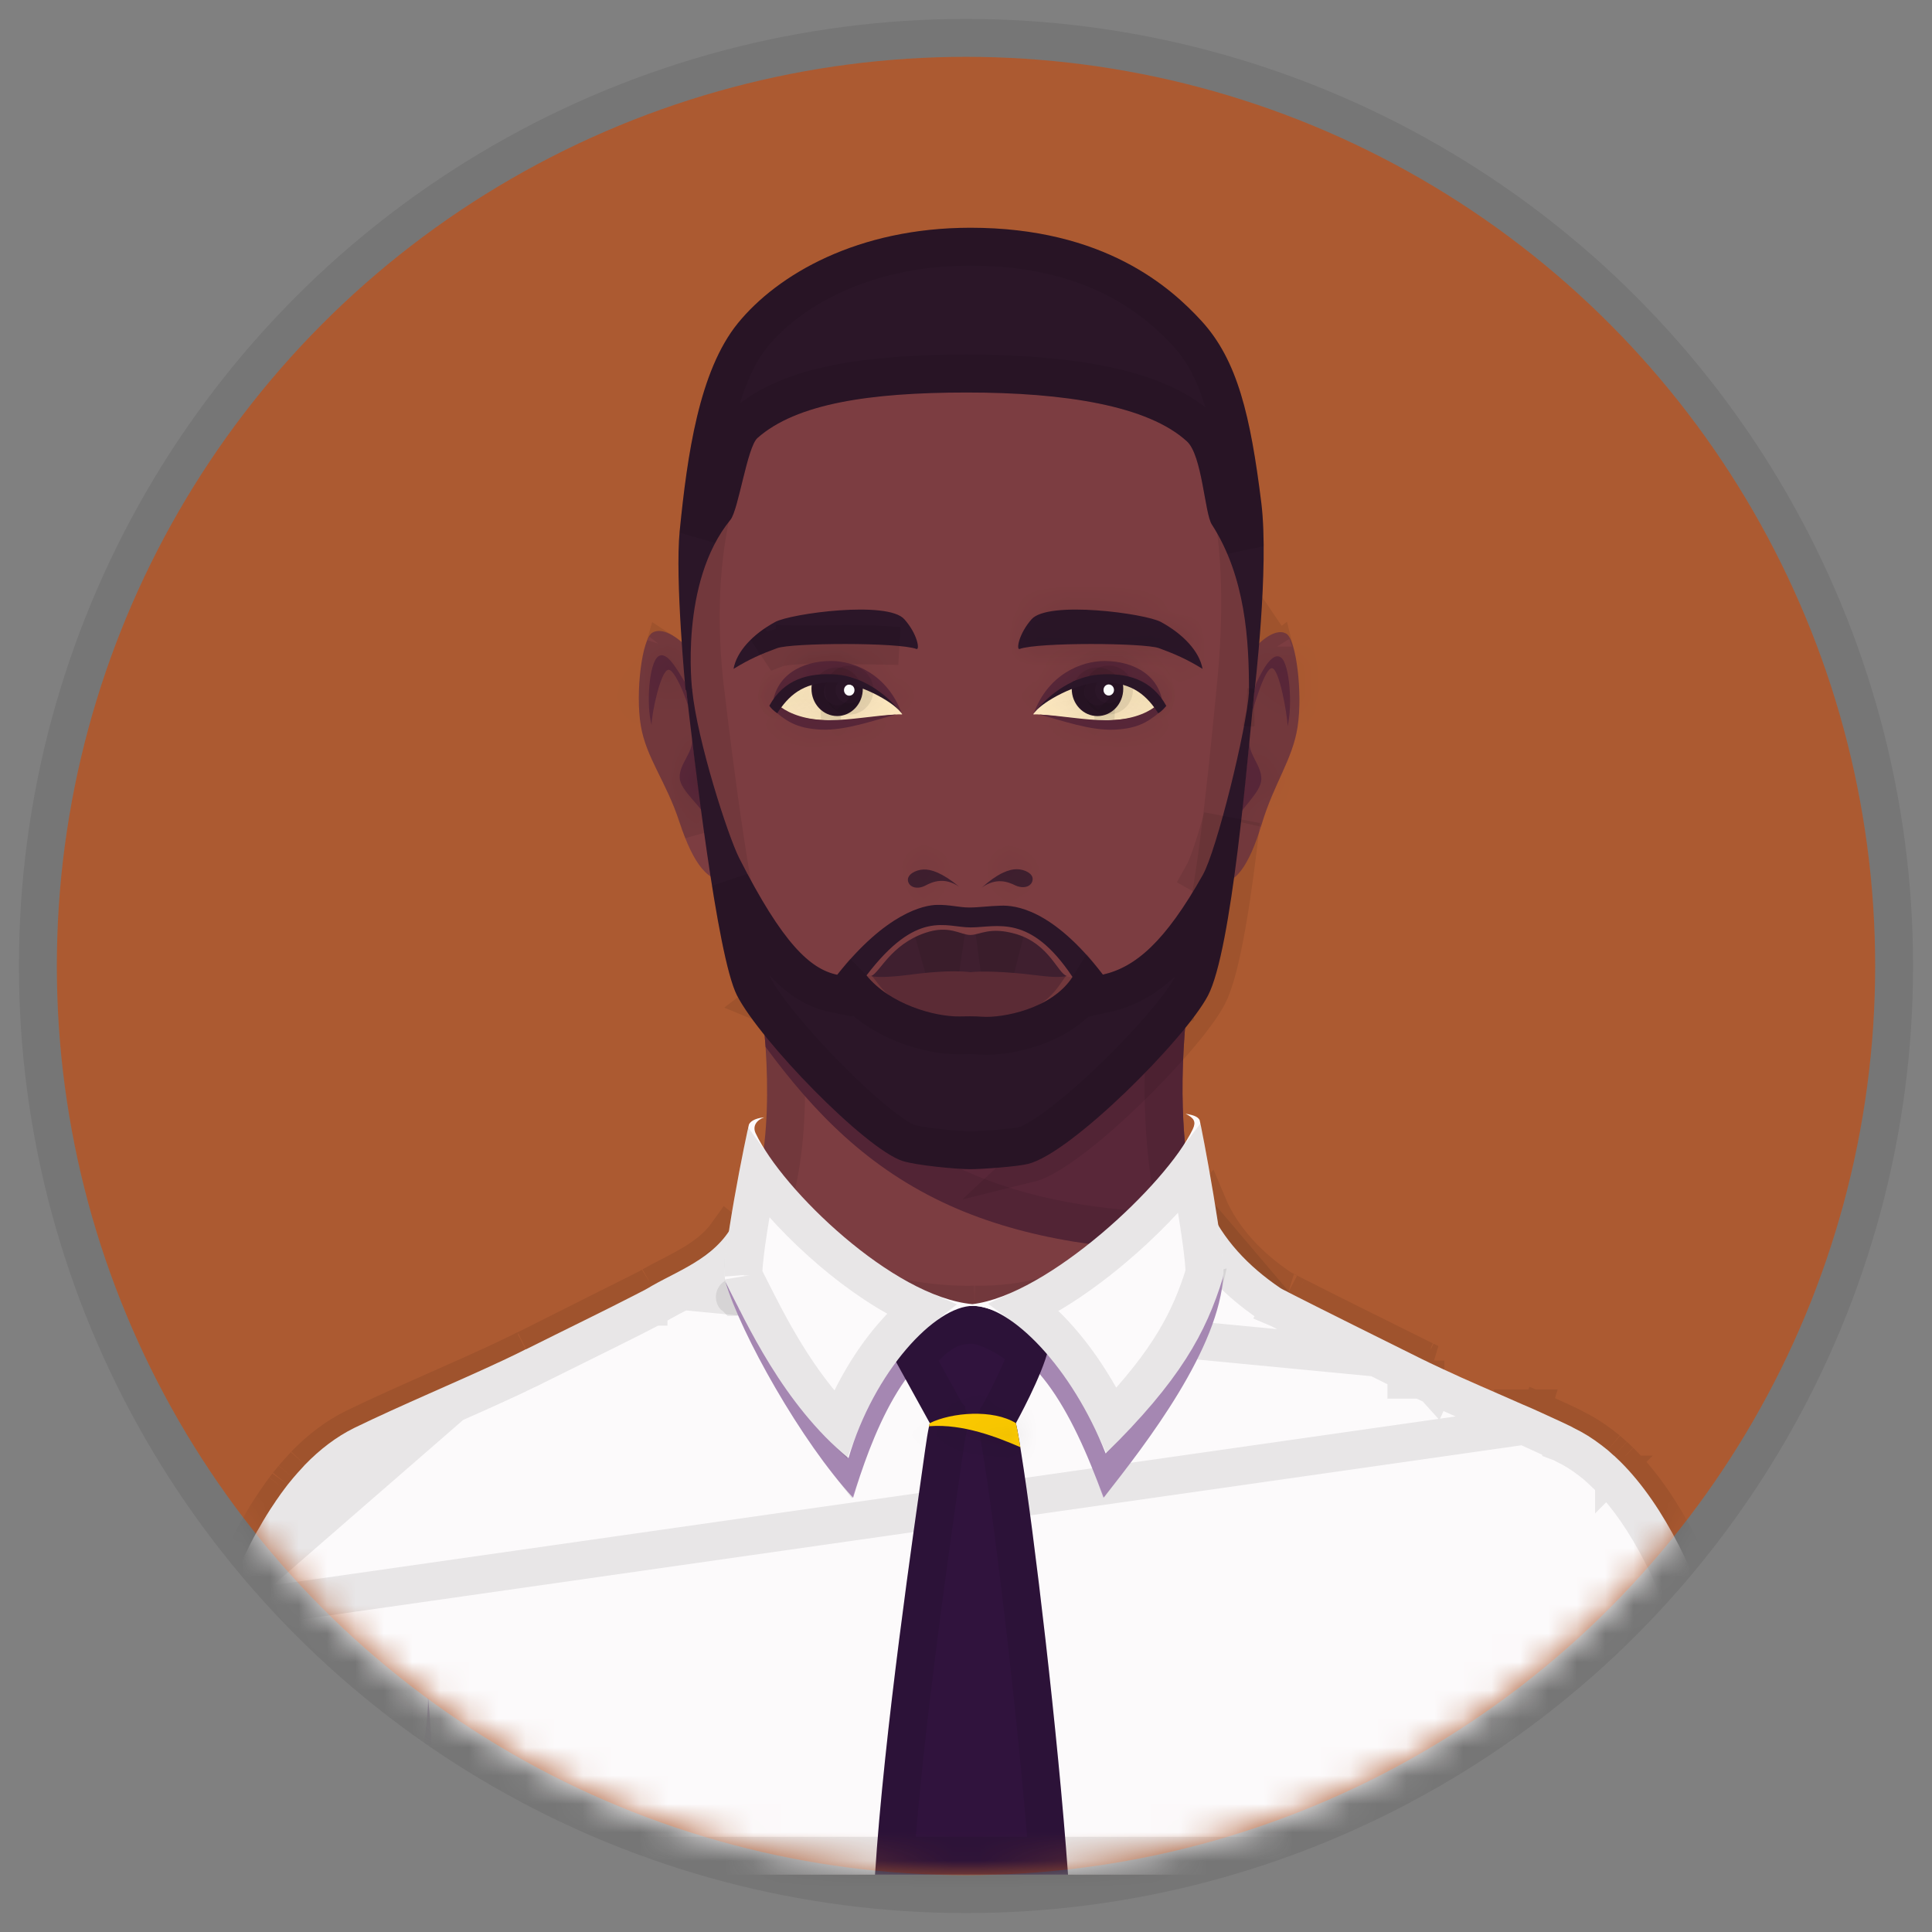 <svg width="68" height="68" viewBox="0 0 68 68" fill="none" xmlns="http://www.w3.org/2000/svg">
<rect x="0" y="0" width="68" height="68" fill="#808080" stroke="none"/>
<circle cx="34" cy="34" r="32" fill="#AC5A31"/>
<circle cx="34" cy="34" r="32.667" stroke="black" stroke-opacity="0.08" stroke-width="1.333"/>
<mask id="mask0_576_5941" style="mask-type:alpha" maskUnits="userSpaceOnUse" x="2" y="2" width="64" height="64">
<circle cx="34" cy="34" r="32" fill="#AC5A31"/>
<circle cx="34" cy="34" r="31.333" stroke="black" stroke-opacity="0.08" stroke-width="1.333"/>
</mask>
<g mask="url(#mask0_576_5941)">
<path d="M62.065 65.983H33.936H5.808V65.966C5.824 65.646 6.308 61.297 7.866 57.349C7.906 57.244 7.948 57.141 7.991 57.039C8.139 56.681 8.295 56.33 8.458 55.986C8.505 55.888 8.554 55.79 8.605 55.693C8.652 55.595 8.701 55.499 8.751 55.405C8.802 55.307 8.853 55.211 8.903 55.117C8.958 55.023 9.012 54.929 9.066 54.835C9.117 54.744 9.171 54.654 9.229 54.563C9.392 54.292 9.564 54.029 9.745 53.776C9.785 53.725 9.823 53.673 9.859 53.618C9.939 53.517 10.017 53.417 10.092 53.32C10.132 53.269 10.174 53.22 10.217 53.173C10.279 53.097 10.344 53.021 10.413 52.945C10.511 52.833 10.612 52.726 10.717 52.625C10.75 52.589 10.784 52.554 10.82 52.522C11.347 52.011 11.922 51.598 12.552 51.305C14.236 50.539 16.153 49.795 17.755 49.095C17.823 49.062 17.892 49.032 17.961 49.003C18.167 48.909 18.366 48.816 18.558 48.726C18.562 48.726 18.565 48.726 18.569 48.726C18.573 48.722 18.576 48.72 18.58 48.72C19.878 48.112 21.485 47.379 22.365 46.956C22.509 46.887 22.633 46.825 22.734 46.771C22.777 46.749 22.821 46.727 22.864 46.706C22.908 46.684 22.949 46.662 22.989 46.641C24.043 46.076 24.841 45.354 25.438 44.507C26.975 42.318 27.16 39.321 26.904 36.291C26.861 35.699 26.796 35.107 26.72 34.52C28.169 35.216 31.878 36.188 34.007 36.209C36.119 36.182 40.643 35.118 41.886 34.52C41.435 38.045 41.609 40.211 42.022 42.552C42.065 42.809 42.125 43.053 42.201 43.285C42.277 43.527 42.367 43.759 42.472 43.98C43.005 45.12 43.895 45.994 45.008 46.706C45.09 46.755 45.177 46.787 45.264 46.831C45.275 46.836 45.291 46.842 45.302 46.852C45.378 46.889 45.466 46.93 45.568 46.977C46.518 47.433 48.505 48.357 50.075 49.084C50.086 49.088 50.096 49.093 50.107 49.1C50.111 49.1 50.113 49.1 50.113 49.1C50.16 49.122 50.207 49.144 50.254 49.166C50.399 49.234 50.547 49.301 50.699 49.367C51.563 49.747 52.54 50.132 53.501 50.529C53.617 50.576 53.731 50.623 53.843 50.67C53.956 50.717 54.068 50.764 54.18 50.811C54.292 50.858 54.403 50.905 54.511 50.952C54.62 50.999 54.728 51.046 54.837 51.093C54.946 51.14 55.052 51.188 55.157 51.234C55.212 51.26 55.266 51.285 55.32 51.311C55.651 51.463 55.972 51.647 56.276 51.864C56.352 51.922 56.426 51.98 56.499 52.038C56.575 52.096 56.649 52.156 56.721 52.217C56.794 52.279 56.864 52.342 56.933 52.407C58.529 53.89 59.664 56.23 60.452 58.554C60.474 58.623 60.497 58.694 60.522 58.766C60.548 58.849 60.575 58.933 60.604 59.016C60.626 59.085 60.647 59.155 60.669 59.228C61.695 62.508 62.048 65.586 62.059 65.945C62.059 65.948 62.059 65.952 62.059 65.956C62.059 65.974 62.061 65.983 62.065 65.983Z" fill="#7C3D41"/>
<path d="M61.324 65.316H33.936H6.553C6.56 65.258 6.569 65.197 6.578 65.132C6.648 64.629 6.757 63.944 6.913 63.146C7.226 61.548 7.727 59.517 8.486 57.594L8.486 57.594L8.489 57.585C8.526 57.489 8.564 57.395 8.604 57.302L8.604 57.302L8.607 57.294C8.751 56.947 8.902 56.606 9.06 56.273C9.104 56.182 9.149 56.091 9.196 56L9.201 55.991L9.205 55.982C9.248 55.893 9.292 55.806 9.338 55.721L9.338 55.721L9.343 55.712C9.391 55.62 9.438 55.53 9.486 55.442L9.644 55.168L9.644 55.168L9.648 55.16C9.692 55.082 9.739 55.002 9.791 54.923L9.796 54.914L9.801 54.906C9.952 54.654 10.112 54.41 10.279 54.175C10.321 54.122 10.36 54.067 10.398 54.011C10.473 53.916 10.546 53.822 10.618 53.73C10.646 53.694 10.676 53.659 10.707 53.625L10.722 53.609L10.736 53.593C10.789 53.526 10.846 53.46 10.907 53.392L10.907 53.392L10.916 53.383C11.001 53.285 11.089 53.192 11.18 53.104L11.197 53.088L11.213 53.071C11.229 53.052 11.247 53.034 11.266 53.017L11.275 53.009L11.284 53C11.765 52.535 12.279 52.168 12.831 51.911C13.802 51.469 14.819 51.048 15.822 50.633C16.571 50.323 17.313 50.016 18.022 49.706L18.031 49.702L18.04 49.697C18.1 49.669 18.16 49.642 18.22 49.617L18.229 49.613L18.238 49.609C18.398 49.536 18.555 49.464 18.707 49.392H18.845L18.958 49.279C19.447 49.05 19.98 48.804 20.5 48.563C21.328 48.18 22.123 47.812 22.652 47.557M61.324 65.316L42.022 42.552L41.365 42.667C41.365 42.667 41.365 42.666 41.365 42.665C40.986 40.517 40.805 38.502 41.101 35.525M61.324 65.316C61.181 64.209 60.8 61.879 60.033 59.427L60.03 59.419L60.03 59.419C60.011 59.353 59.991 59.288 59.971 59.225C59.942 59.142 59.914 59.058 59.889 58.973C59.864 58.902 59.84 58.831 59.818 58.762C59.042 56.472 57.951 54.263 56.479 52.896L56.474 52.891L56.474 52.891C56.414 52.834 56.353 52.779 56.289 52.725C56.226 52.672 56.161 52.619 56.095 52.569L56.088 52.564L56.082 52.559C56.017 52.506 55.949 52.454 55.88 52.401C55.613 52.211 55.333 52.05 55.042 51.916L55.038 51.915L54.88 51.841C54.779 51.796 54.676 51.75 54.572 51.705L54.837 51.093M61.324 65.316L54.837 51.093M22.652 47.557C22.652 47.557 22.651 47.557 22.651 47.558L22.365 46.956L22.654 47.556C22.653 47.556 22.653 47.557 22.652 47.557ZM22.652 47.557C22.799 47.487 22.929 47.423 23.04 47.363M23.04 47.363L23.162 47.302L22.864 46.706M23.04 47.363C23.043 47.362 23.046 47.36 23.049 47.359L22.734 46.771M23.04 47.363L23.032 47.367L22.734 46.771M22.864 46.706L23.162 47.302C23.212 47.277 23.26 47.252 23.306 47.227M22.864 46.706C22.908 46.684 22.949 46.662 22.989 46.641M22.864 46.706L22.734 46.771M23.306 47.227C24.448 46.615 25.325 45.824 25.983 44.891L25.984 44.89C27.663 42.498 27.826 39.294 27.569 36.238M23.306 47.227C23.305 47.227 23.305 47.228 23.304 47.228L22.989 46.641M23.306 47.227C23.307 47.227 23.308 47.226 23.308 47.226L22.989 46.641M27.569 36.238C27.552 36.01 27.532 35.782 27.51 35.556M27.569 36.238C27.569 36.24 27.569 36.241 27.569 36.242L26.904 36.291L27.569 36.235C27.569 36.236 27.569 36.237 27.569 36.238ZM27.51 35.556C28.221 35.805 29.077 36.054 29.952 36.265C31.344 36.602 32.861 36.864 34 36.876L34.008 36.876L34.016 36.876C35.144 36.861 36.858 36.575 38.417 36.23C39.39 36.014 40.349 35.764 41.101 35.525M27.51 35.556C27.257 35.467 27.022 35.378 26.812 35.291L27.429 34.817M27.51 35.556C27.485 35.308 27.458 35.062 27.429 34.817M41.101 35.525C41.36 35.442 41.594 35.361 41.796 35.283L27.429 34.817M41.101 35.525C41.124 35.288 41.151 35.046 41.18 34.797C39.415 35.397 35.821 36.186 34.007 36.209C32.168 36.191 29.151 35.463 27.429 34.817M49.976 49.767L49.975 49.771L49.971 49.769C49.97 49.769 49.969 49.768 49.968 49.768L49.968 49.767M49.976 49.767H50.107H50.107H50.107H50.108H50.108H50.108H50.108H50.108H50.108H50.108H50.108H50.108H50.108H50.108H50.108H50.108H50.108H50.108H50.108H50.108H50.108H50.108H50.108H50.108H50.108H50.108H50.108H50.108H50.108H50.108H50.108H50.109H50.109H50.109H50.109H50.109H50.109H50.109H50.109H50.109H50.109H50.109H50.109H50.109H50.109H50.109H50.109H50.109H50.109H50.109H50.109H50.109H50.109H50.109H50.109H50.109H50.109H50.109H50.109H50.11H50.11H50.11H50.11H50.11H50.11H50.11H50.11H50.11H50.11H50.11H50.11H50.11H50.11H50.11H50.11H50.11H50.11H50.11H50.11H50.11H50.11H50.11H50.11H50.11H50.11H50.11H50.111H50.111H50.111H50.111H50.111H50.111H50.111H50.111H50.111H50.111H50.111H50.111H50.111H50.111H50.111H50.111H50.111H50.111H50.111H50.111H50.111H50.111H50.111H50.111H50.111H50.111H50.111H50.111H50.111H50.111H50.111H50.112H50.112H50.112H50.112H50.112H50.112H50.112H50.112H50.112H50.112H50.112H50.112H50.112H50.112H50.112H50.112H50.112H50.112H50.112H50.112H50.112H50.112H50.112H50.112H50.112H50.112H50.112H50.112H50.112H50.112H50.113H50.113H50.113H50.113H50.113H50.113H50.113L50.113 49.472M49.976 49.767H49.968M49.976 49.767L50.107 49.483L50.113 49.472M50.113 49.472L50.254 49.166L50.113 49.463M50.113 49.472V49.463M50.113 49.463L50.113 49.1L50.107 49.112L49.956 49.439L49.834 49.706M50.113 49.463L50.107 49.474L49.968 49.767M49.834 49.706C49.82 49.7 49.807 49.694 49.795 49.688C49.773 49.677 49.754 49.666 49.737 49.655L49.775 49.68C49.781 49.683 49.788 49.686 49.794 49.689L49.828 49.705L49.839 49.708M49.834 49.706L49.833 49.706L49.839 49.708M49.834 49.706C49.843 49.709 49.853 49.713 49.864 49.717L49.839 49.708M49.839 49.708L49.904 49.738L49.966 49.767H49.968M54.837 51.093L54.572 51.705L54.246 51.564C54.14 51.518 54.032 51.472 53.922 51.426L53.586 51.285C53.476 51.239 53.364 51.192 53.25 51.146L53.247 51.145C52.966 51.029 52.681 50.913 52.397 50.797C51.721 50.522 51.047 50.248 50.434 49.978L54.837 51.093ZM22.989 46.641L22.734 46.771M22.989 46.641C24.043 46.076 24.841 45.354 25.438 44.507L22.989 46.641ZM42.201 43.285L41.565 43.484C41.565 43.486 41.566 43.487 41.566 43.488C41.567 43.49 41.567 43.491 41.568 43.493L42.201 43.285ZM45.279 47.578C45.281 47.579 45.282 47.58 45.283 47.58C45.284 47.581 45.286 47.581 45.287 47.582L45.568 46.977L45.279 47.578ZM44.83 47.324L44.905 47.399C44.93 47.41 44.946 47.417 44.965 47.427C44.976 47.432 44.985 47.437 44.99 47.439L45 47.443C44.997 47.442 44.991 47.439 44.984 47.436C44.98 47.433 44.974 47.43 44.966 47.426C44.955 47.42 44.941 47.412 44.926 47.402C44.901 47.385 44.866 47.36 44.83 47.324ZM41.868 44.262C41.869 44.263 41.869 44.263 41.869 44.264C41.87 44.265 41.87 44.265 41.87 44.266L42.472 43.98L41.868 44.262Z" stroke="black" stroke-opacity="0.08" stroke-width="1.333"/>
<path d="M42.473 43.98C39.356 44.099 36.076 43.627 33.431 42.432C30.532 41.124 28.62 39.12 26.948 36.85C26.899 36.258 26.796 35.107 26.72 34.52C28.17 35.21 31.878 36.188 34.007 36.209C36.119 36.182 40.643 35.118 41.886 34.52C41.435 38.039 41.609 40.211 42.022 42.552C42.114 43.073 42.266 43.545 42.473 43.98Z" fill="#592739"/>
<path d="M41.518 43.331C38.767 43.329 35.976 42.85 33.706 41.825L33.706 41.825C31.014 40.61 29.206 38.763 27.596 36.605C27.571 36.309 27.537 35.928 27.501 35.55C28.213 35.8 29.072 36.05 29.952 36.263C31.344 36.601 32.861 36.864 34 36.876L34.008 36.876L34.016 36.876C35.144 36.861 36.858 36.575 38.417 36.23C39.39 36.014 40.349 35.764 41.101 35.525C40.805 38.499 40.987 40.519 41.365 42.667L41.365 42.668C41.406 42.896 41.457 43.117 41.518 43.331Z" stroke="black" stroke-opacity="0.08" stroke-width="1.333"/>
<path d="M62.168 65.983H33.937H5.705V65.961C5.716 65.624 6.205 60.965 7.769 56.73C7.808 56.621 7.85 56.513 7.893 56.404C8.042 56.02 8.199 55.642 8.366 55.269C8.413 55.164 8.46 55.059 8.507 54.954C8.558 54.853 8.608 54.75 8.659 54.645C8.71 54.543 8.76 54.442 8.811 54.341C8.862 54.239 8.914 54.14 8.969 54.042C9.023 53.941 9.079 53.843 9.137 53.749C9.3 53.455 9.474 53.175 9.658 52.907C9.694 52.849 9.732 52.793 9.772 52.739C9.848 52.626 9.926 52.518 10.006 52.413C10.046 52.362 10.085 52.31 10.125 52.255C10.19 52.176 10.255 52.096 10.321 52.016C10.422 51.897 10.525 51.781 10.63 51.669C10.663 51.633 10.697 51.595 10.733 51.555C11.26 51.012 11.841 50.567 12.471 50.257C14.16 49.437 16.087 48.639 17.695 47.884C17.764 47.852 17.832 47.819 17.901 47.786C18.108 47.689 18.307 47.591 18.498 47.493C18.502 47.493 18.506 47.491 18.509 47.488C18.513 47.488 18.517 47.488 18.52 47.488C19.823 46.836 21.442 46.049 22.321 45.593C22.466 45.52 22.589 45.457 22.691 45.403C22.734 45.377 22.779 45.352 22.826 45.327C22.823 45.327 22.823 45.327 22.826 45.327C22.866 45.305 22.906 45.281 22.946 45.256C24.005 44.653 25.368 44.197 25.932 42.818C28.246 44.675 30.977 45.983 34.3 45.918C38.378 45.983 40.306 43.665 42.228 41.661C42.304 41.922 42.397 42.172 42.505 42.41C43.037 43.627 43.933 44.566 45.052 45.327C45.133 45.381 45.22 45.419 45.307 45.462C45.318 45.468 45.329 45.478 45.345 45.484C45.421 45.524 45.51 45.569 45.611 45.62C46.567 46.108 48.56 47.097 50.135 47.879C50.145 47.882 50.156 47.886 50.167 47.889C50.167 47.893 50.167 47.895 50.167 47.895C50.171 47.895 50.173 47.895 50.173 47.895C50.22 47.917 50.267 47.94 50.314 47.965C50.459 48.034 50.609 48.105 50.764 48.177C51.628 48.585 52.611 48.997 53.577 49.426C53.69 49.473 53.804 49.522 53.919 49.573C53.919 49.577 53.919 49.577 53.919 49.573C54.032 49.624 54.144 49.674 54.256 49.725C54.368 49.776 54.479 49.826 54.587 49.877C54.7 49.928 54.81 49.978 54.919 50.029C55.027 50.08 55.134 50.13 55.239 50.181C55.293 50.206 55.346 50.233 55.396 50.263C55.733 50.425 56.053 50.626 56.358 50.86C56.434 50.918 56.51 50.977 56.586 51.039C56.658 51.101 56.73 51.166 56.803 51.234C56.803 51.234 56.805 51.234 56.808 51.234C56.877 51.3 56.948 51.367 57.02 51.435C58.622 53.021 59.762 55.535 60.55 58.028C60.575 58.1 60.599 58.174 60.62 58.25C60.649 58.337 60.676 58.426 60.702 58.516C60.727 58.592 60.751 58.668 60.772 58.744C61.799 62.263 62.152 65.559 62.168 65.945V65.956C62.168 65.974 62.168 65.983 62.168 65.983Z" fill="#FCFAFB"/>
<path d="M7.769 56.73C6.507 60.147 5.945 63.84 5.769 65.316H6.441M7.769 56.73L53.649 50.182C53.537 50.133 53.427 50.086 53.319 50.041L53.307 50.036L53.307 50.036C52.994 49.897 52.674 49.757 52.355 49.618C51.709 49.337 51.065 49.056 50.482 48.781M7.769 56.73C7.808 56.621 7.85 56.513 7.893 56.404M7.769 56.73L7.893 56.404M6.441 65.316C6.422 65.472 6.407 65.604 6.396 65.71C6.387 65.791 6.381 65.856 6.377 65.905C6.375 65.929 6.374 65.948 6.373 65.963C6.372 65.969 6.372 65.973 6.372 65.976V65.983H33.937H62.168L61.501 65.983V65.983V65.983V65.983V65.983V65.983V65.983V65.983V65.983V65.983V65.983V65.983V65.982V65.982V65.982V65.982V65.982V65.982V65.982V65.982V65.982V65.982V65.982V65.982V65.982V65.982V65.982V65.982V65.982V65.982V65.982V65.982V65.982V65.982V65.982V65.982V65.981V65.981V65.981V65.981V65.981V65.981V65.981V65.981V65.981V65.981V65.981V65.981V65.981V65.981V65.981V65.981V65.981V65.981V65.981V65.981V65.981V65.981V65.981V65.981V65.981V65.981V65.981V65.98V65.98V65.98V65.98V65.98V65.98V65.98V65.98V65.98V65.98V65.98V65.98V65.98V65.98V65.98V65.98V65.98V65.98V65.98V65.98V65.98V65.98V65.98V65.98V65.98V65.98V65.98V65.98V65.98V65.98V65.979V65.979V65.979V65.979V65.979V65.979V65.979V65.979V65.979V65.979V65.979V65.979V65.979V65.979V65.979V65.979V65.979V65.979V65.979V65.979V65.979V65.979V65.978V65.978V65.978V65.978V65.978V65.978V65.978V65.978V65.978V65.978V65.978V65.978V65.978V65.978V65.978V65.978V65.978V65.978V65.978V65.978V65.978V65.978V65.978V65.978V65.978V65.977V65.977V65.977V65.977V65.977V65.977V65.977V65.977V65.977V65.977V65.977V65.977V65.977V65.977V65.977V65.977V65.977V65.977V65.977V65.977V65.976V65.976V65.976V65.976V65.976V65.976V65.976V65.976V65.976V65.976V65.976V65.976V65.976V65.976V65.976V65.976V65.976V65.975V65.975V65.975V65.975V65.975V65.975V65.975V65.975V65.975V65.975V65.975V65.975V65.975V65.975V65.975V65.975V65.975V65.975V65.975V65.975V65.974V65.974V65.974V65.974V65.974V65.974V65.974V65.974V65.974V65.974V65.974V65.974V65.974V65.974V65.974V65.974V65.973V65.973V65.973V65.973V65.973V65.973V65.973V65.973V65.973V65.973V65.973V65.973V65.973V65.973V65.972V65.972V65.972V65.972V65.972V65.972V65.972V65.972V65.972V65.972V65.972V65.972V65.972V65.972V65.972V65.972V65.972V65.971V65.971V65.971V65.971V65.971V65.971V65.971V65.971V65.971V65.971V65.971V65.971V65.971V65.971V65.97V65.97V65.97V65.97V65.97V65.97V65.97V65.97V65.97V65.97V65.97V65.97V65.969V65.969V65.969V65.969V65.969V65.969V65.969V65.969V65.969V65.969V65.969V65.969V65.969V65.969V65.969V65.968V65.968V65.968V65.968V65.968V65.968V65.968V65.968V65.968V65.968V65.968V65.968V65.968V65.967V65.967V65.967V65.967V65.967V65.967V65.967V65.967V65.967V65.967V65.967V65.966V65.966V65.966V65.966V65.966V65.966V65.966V65.966V65.966V65.966V65.966V65.966V65.966V65.965V65.965V65.965V65.965V65.965V65.965V65.965V65.965V65.965V65.965V65.965V65.965V65.964V65.964V65.964V65.964V65.964V65.964V65.964V65.964V65.964V65.964V65.963V65.963V65.963V65.963V65.963V65.963V65.963V65.963V65.963V65.963V65.963V65.963V65.962V65.962V65.962V65.962V65.962V65.962V65.962V65.962V65.962V65.962V65.962V65.961V65.961V65.961V65.961V65.961V65.961V65.961V65.961C61.496 65.874 61.476 65.65 61.436 65.316M6.441 65.316H33.937H61.436M6.441 65.316C6.45 65.236 6.461 65.15 6.473 65.058C6.544 64.519 6.653 63.784 6.81 62.928C7.125 61.213 7.63 59.03 8.394 56.961L8.394 56.959C8.432 56.857 8.471 56.754 8.512 56.652L8.512 56.652L8.515 56.645C8.66 56.271 8.813 55.904 8.974 55.541L8.974 55.542L8.366 55.269M61.436 65.316H62.107C61.968 64.127 61.577 61.504 60.772 58.744C60.751 58.668 60.727 58.592 60.702 58.516C60.676 58.426 60.649 58.337 60.62 58.25C60.599 58.174 60.575 58.1 60.55 58.028C59.762 55.535 58.622 53.021 57.02 51.435M61.436 65.316C61.294 64.14 60.911 61.602 60.132 58.931L60.131 58.928C60.112 58.861 60.092 58.794 60.069 58.727L60.064 58.712L60.06 58.696C60.037 58.616 60.013 58.537 59.988 58.461L59.983 58.447L59.979 58.433C59.961 58.369 59.941 58.308 59.92 58.248L59.917 58.238L59.914 58.228C59.136 55.767 58.037 53.383 56.556 51.914M57.02 51.435L56.808 51.234M57.02 51.435L56.808 51.649V51.234M57.02 51.435L56.808 51.658V51.901H56.808H56.808H56.808H56.808H56.808H56.808H56.808H56.808H56.808H56.808H56.808H56.808H56.808H56.808H56.808H56.808H56.808H56.808H56.807H56.807H56.807H56.807H56.807H56.807H56.807H56.807H56.807H56.807H56.807H56.807H56.807H56.807H56.807H56.807H56.807H56.807H56.807H56.807H56.807H56.807H56.807H56.807H56.807H56.807H56.806H56.806H56.806H56.806H56.806H56.806H56.806H56.806H56.806H56.806H56.806H56.806H56.806H56.806H56.806H56.806H56.806H56.806H56.806H56.806H56.806H56.806H56.806H56.806H56.806H56.806H56.806H56.806H56.806H56.806H56.806H56.806H56.806H56.806H56.805H56.805H56.805H56.805H56.805H56.805H56.805H56.805H56.805H56.805H56.805H56.805H56.805H56.805H56.805H56.805H56.805H56.805H56.805H56.805H56.805H56.805H56.805H56.804H56.804H56.804H56.804H56.804H56.804H56.804H56.804H56.804H56.804H56.804H56.804H56.804H56.804H56.804H56.804H56.804H56.804H56.804H56.804H56.804H56.804H56.804H56.804H56.804H56.804H56.804H56.804H56.804H56.804H56.803H56.803H56.803H56.803H56.803H56.803H56.803H56.803H56.803H56.803H56.803H56.803H56.803H56.803H56.803H56.803H56.803H56.803H56.803H56.803H56.803H56.803H56.578L56.561 51.919L56.556 51.914M56.808 51.234H56.803C56.73 51.166 56.658 51.101 56.586 51.039M56.808 51.234L56.803 51.24L56.35 51.718L56.542 51.901M56.586 51.039C56.51 50.977 56.434 50.918 56.358 50.86C56.053 50.626 55.733 50.425 55.396 50.263C55.346 50.233 55.293 50.206 55.239 50.181C55.134 50.13 55.027 50.08 54.919 50.029C54.81 49.978 54.7 49.928 54.587 49.877C54.479 49.826 54.368 49.776 54.256 49.725L53.925 49.576H53.919H53.918L53.652 50.184L53.982 50.333C54.092 50.382 54.199 50.432 54.305 50.481L54.305 50.481L54.313 50.484C54.423 50.534 54.531 50.584 54.637 50.633C54.743 50.683 54.847 50.732 54.949 50.781L54.949 50.782L54.957 50.785C54.995 50.803 55.031 50.822 55.066 50.841L55.086 50.853L55.106 50.863C55.398 51.004 55.68 51.18 55.952 51.389L55.954 51.39C56.022 51.442 56.091 51.496 56.16 51.552M56.586 51.039L56.154 51.547C56.156 51.549 56.158 51.55 56.16 51.552M56.586 51.039L56.166 51.557C56.164 51.556 56.162 51.554 56.16 51.552M56.16 51.552C56.221 51.604 56.282 51.659 56.344 51.718L56.537 51.901H56.542M56.542 51.901L56.556 51.914M56.542 51.901H56.559L56.551 51.909C56.553 51.911 56.554 51.913 56.556 51.914M8.366 55.269L8.975 55.541L9.045 55.384L9.11 55.24M8.366 55.269L8.507 54.954M8.366 55.269C8.199 55.642 8.042 56.02 7.893 56.404M9.11 55.24C9.159 55.141 9.208 55.041 9.257 54.939M9.11 55.24C9.108 55.244 9.105 55.248 9.103 55.252L8.507 54.954M9.11 55.24L9.115 55.227L8.507 54.954M9.257 54.939L9.407 54.639C9.454 54.546 9.502 54.455 9.551 54.366L9.551 54.366L9.556 54.357C9.605 54.267 9.654 54.18 9.705 54.098L9.713 54.085L9.72 54.072C9.873 53.797 10.035 53.535 10.207 53.285L10.216 53.273L10.224 53.26C10.251 53.216 10.28 53.174 10.31 53.133L10.317 53.123L10.324 53.113C10.393 53.011 10.463 52.914 10.534 52.82M9.257 54.939L9.255 54.943L8.659 54.645M9.257 54.939C9.258 54.937 9.259 54.936 9.259 54.934L8.659 54.645M10.534 52.82C10.573 52.769 10.613 52.717 10.652 52.664M10.534 52.82C10.532 52.822 10.531 52.823 10.53 52.825L10.006 52.413M10.534 52.82C10.535 52.819 10.536 52.817 10.537 52.816L10.006 52.413M10.652 52.664L10.739 52.558L10.833 52.443M10.652 52.664L10.641 52.678L10.125 52.255M10.652 52.664C10.656 52.659 10.659 52.654 10.663 52.65L10.125 52.255M10.833 52.443C10.926 52.334 11.021 52.227 11.117 52.124L11.117 52.124L11.126 52.115C11.155 52.082 11.187 52.047 11.219 52.011M10.833 52.443C10.832 52.445 10.83 52.446 10.829 52.448L10.321 52.016M10.833 52.443L10.837 52.439L10.321 52.016M11.219 52.011C11.701 51.517 12.218 51.124 12.764 50.856M11.219 52.011C11.217 52.014 11.214 52.017 11.212 52.019L10.733 51.555M11.219 52.011C11.222 52.009 11.224 52.006 11.227 52.003L10.733 51.555M12.764 50.856C13.596 50.452 14.49 50.052 15.384 49.656C15.498 49.605 15.613 49.554 15.727 49.503C16.502 49.16 17.271 48.82 17.978 48.487L17.98 48.487L18.187 48.389C18.351 48.311 18.512 48.233 18.668 48.154M12.764 50.856C12.764 50.856 12.765 50.856 12.765 50.855L12.471 50.257L12.762 50.857C12.763 50.856 12.763 50.856 12.764 50.856ZM18.668 48.154H18.678L18.818 48.084C19.294 47.846 19.817 47.588 20.331 47.334C21.21 46.899 22.065 46.476 22.624 46.187M18.668 48.154C18.701 48.138 18.734 48.121 18.767 48.104C18.785 48.097 18.801 48.089 18.817 48.081C18.89 48.041 18.945 47.995 18.981 47.959L18.531 47.509L18.52 47.499L18.509 47.488M18.668 48.154H18.585C18.558 48.158 18.529 48.16 18.498 48.16V47.493M22.624 46.187C22.77 46.113 22.898 46.048 23.005 45.99L23.016 45.984L23.026 45.978C23.063 45.957 23.102 45.935 23.142 45.913L23.146 45.912C23.194 45.885 23.242 45.857 23.289 45.828M22.624 46.187C22.622 46.187 22.621 46.188 22.619 46.189L22.321 45.593M22.624 46.187C22.625 46.186 22.627 46.185 22.628 46.184L22.321 45.593M23.289 45.828C23.468 45.726 23.653 45.631 23.854 45.527C23.93 45.488 24.008 45.448 24.088 45.406C24.379 45.254 24.692 45.084 24.994 44.883C25.405 44.609 25.809 44.269 26.136 43.816M23.289 45.828C23.284 45.83 23.28 45.833 23.276 45.835L22.946 45.256M23.289 45.828C23.294 45.825 23.299 45.822 23.304 45.818L22.946 45.256M26.136 43.816C28.402 45.485 31.083 46.645 34.301 46.585M26.136 43.816C25.957 43.684 25.78 43.549 25.607 43.411C25.088 44.14 24.302 44.546 23.559 44.929C23.349 45.038 23.142 45.144 22.946 45.256M26.136 43.816C26.262 43.641 26.377 43.449 26.476 43.238C28.671 44.869 31.234 45.978 34.3 45.918M34.301 46.585C38.153 46.643 40.255 44.691 41.988 42.881M34.301 46.585C34.298 46.585 34.294 46.585 34.29 46.585L34.3 45.918M34.301 46.585C34.306 46.585 34.309 46.585 34.313 46.585L34.3 45.918M41.988 42.881C42.59 44.141 43.544 45.108 44.677 45.878L44.682 45.881C44.789 45.952 44.913 46.012 44.979 46.044C44.979 46.044 44.98 46.044 44.981 46.045M41.988 42.881C41.956 42.816 41.926 42.749 41.896 42.682C41.827 42.528 41.763 42.371 41.706 42.21C39.94 44.064 38.01 45.978 34.3 45.918M41.988 42.881C42.106 42.757 42.223 42.634 42.339 42.512C42.353 42.497 42.367 42.482 42.382 42.467L42.505 42.41M44.981 46.045C45 46.056 45.026 46.071 45.058 46.086M44.981 46.045C44.992 46.05 45.002 46.055 45.009 46.059C44.975 46.042 44.951 46.026 44.946 46.022L44.954 46.028C44.961 46.032 44.969 46.038 44.981 46.045ZM45.058 46.086C45.133 46.125 45.217 46.168 45.31 46.215M45.058 46.086C45.05 46.082 45.043 46.078 45.036 46.075L45.345 45.484M45.058 46.086C45.081 46.096 45.106 46.107 45.134 46.116L45.345 45.484M45.31 46.215C46.199 46.669 47.971 47.549 49.475 48.295L49.501 48.308M45.31 46.215C45.309 46.214 45.309 46.214 45.308 46.213L45.611 45.62M45.31 46.215C45.311 46.215 45.312 46.215 45.313 46.216L45.611 45.62M49.501 48.308V48.562H50.015M49.501 48.308V47.895V47.895V47.895V47.895V47.895V47.895V47.895V47.895V47.895V47.895V47.895V47.895V47.895V47.895V47.895V47.895V47.894V47.894V47.894V47.894V47.894V47.894V47.894V47.894V47.894V47.894V47.894V47.894V47.894V47.894V47.894V47.894V47.894V47.894V47.894V47.894V47.894V47.894V47.894V47.894V47.894V47.894V47.894V47.894V47.894V47.894V47.894V47.893V47.893V47.893V47.893V47.893V47.893V47.893V47.893V47.893V47.893V47.893V47.893V47.893V47.893V47.893V47.893V47.893V47.893V47.893V47.893V47.893V47.893V47.893V47.893V47.892V47.892V47.892V47.892V47.892V47.892V47.892V47.892V47.892V47.892V47.892V47.892V47.892V47.892V47.892V47.892V47.892V47.892V47.892V47.892V47.892V47.892V47.892V47.892V47.892V47.892V47.892V47.892V47.892V47.892V47.892V47.892V47.892V47.892V47.892V47.891V47.891V47.891V47.891V47.891V47.891V47.891V47.891V47.891V47.891V47.891V47.891V47.891V47.891V47.891V47.891V47.891V47.891V47.891V47.891V47.891V47.891V47.891V47.891V47.891V47.891V47.891V47.891V47.89V47.89V47.89V47.89V47.89V47.89V47.89V47.89V47.89V47.89V47.89V47.89V47.89V47.89V47.89V47.89V47.89V47.89V47.89V47.89V47.89V47.89V47.889L50.129 47.889H50.131L50.167 47.889M49.501 48.308L49.838 48.476L49.88 48.496L49.898 48.503C49.931 48.518 49.964 48.534 49.998 48.553L50.013 48.56L50.015 48.562M50.015 48.562L50.028 48.568C50.174 48.637 50.325 48.708 50.482 48.781M50.015 48.562H50.031H50.167H50.167H50.167H50.167H50.167H50.167H50.167H50.167H50.167H50.168H50.168H50.168H50.168H50.168H50.168H50.168H50.168H50.168H50.168H50.168H50.168H50.168H50.168H50.168H50.168H50.168H50.168H50.168H50.168H50.168H50.168H50.168H50.169H50.169H50.169H50.169H50.169H50.169H50.169H50.169H50.169H50.169H50.169H50.169H50.169H50.169H50.169H50.169H50.169H50.169H50.169H50.169H50.169H50.169H50.169H50.169H50.169H50.169H50.169H50.169H50.169H50.169H50.169H50.169H50.17H50.17H50.17H50.17H50.17H50.17H50.17H50.17H50.17H50.17H50.17H50.17H50.17H50.17H50.17H50.17H50.17H50.17H50.17H50.17H50.17H50.17H50.17H50.17H50.17H50.17H50.17H50.17H50.17H50.171H50.171H50.171H50.171H50.171H50.171H50.171H50.171H50.171H50.171H50.171H50.171H50.171H50.171H50.171H50.171H50.171H50.171H50.171H50.171H50.171H50.171H50.171H50.171H50.171H50.171H50.172H50.172H50.172H50.172H50.172H50.172H50.172H50.172H50.172H50.172H50.172H50.172H50.172H50.172H50.172H50.172H50.172H50.172H50.172H50.172H50.172H50.172H50.172H50.172H50.172H50.172H50.172H50.172H50.172H50.172H50.172H50.172H50.172H50.172H50.173H50.173H50.173V48.263V48.228V47.895M50.482 48.781C50.482 48.781 50.483 48.782 50.483 48.782L50.764 48.177L50.48 48.78C50.481 48.781 50.481 48.781 50.482 48.781ZM53.919 49.573C53.804 49.522 53.69 49.473 53.577 49.426L53.919 49.573ZM53.919 49.573L53.516 49.573H53.512L53.253 49.573V49.573V49.573V49.573V49.573V49.573V49.573V49.573V49.573V49.573V49.573V49.573V49.573V49.573V49.573V49.574V49.574V49.574V49.574V49.574V49.574V49.574V49.574V49.574V49.574V49.574V49.574V49.574V49.574V49.574V49.574V49.574V49.574V49.574V49.574V49.574V49.574V49.574V49.574V49.574V49.574V49.574V49.574V49.574V49.575V49.575V49.575V49.575V49.575V49.575V49.575V49.575V49.575V49.575V49.575V49.575V49.575V49.575V49.575V49.575V49.575V49.575V49.575V49.575V49.575V49.575V49.575V49.575V49.575V49.575V49.575V49.575V49.575V49.575V49.575V49.575V49.575V49.576L53.511 49.576H53.515L53.918 49.576L53.919 49.573ZM7.893 56.404L17.695 47.884M17.695 47.884C16.995 48.213 16.234 48.55 15.458 48.894C14.453 49.339 13.424 49.794 12.471 50.257C11.841 50.567 11.26 51.012 10.733 51.555M17.695 47.884L17.901 47.786C18.108 47.689 18.307 47.591 18.498 47.493M17.695 47.884L18.52 47.488M10.733 51.555C10.697 51.595 10.663 51.633 10.63 51.669C10.525 51.781 10.422 51.897 10.321 52.016M10.321 52.016L10.125 52.255M10.125 52.255C10.085 52.31 10.046 52.362 10.006 52.413M10.006 52.413C9.926 52.518 9.848 52.626 9.772 52.739C9.732 52.793 9.694 52.849 9.658 52.907C9.474 53.175 9.3 53.455 9.137 53.749C9.079 53.843 9.023 53.941 8.969 54.042C8.914 54.14 8.862 54.239 8.811 54.341L8.659 54.645M8.659 54.645C8.608 54.75 8.558 54.853 8.507 54.954M18.509 47.488H18.52M18.509 47.488C18.506 47.491 18.502 47.493 18.498 47.493M18.509 47.488V47.514L18.498 47.493M18.52 47.488C19.003 47.246 19.53 46.986 20.046 46.731C20.922 46.298 21.768 45.88 22.321 45.593M18.52 47.488L22.824 45.328M22.824 45.328C22.778 45.353 22.733 45.378 22.691 45.403C22.589 45.457 22.466 45.52 22.321 45.593M22.824 45.328V45.631V45.651L22.824 45.993H22.824H22.824H22.824H22.824H22.824H22.824H22.824H22.824H22.824H22.824H22.824H22.824H22.824H22.824H22.824H22.824H22.824H22.824H22.824H22.824H22.824H22.824H22.824H22.824H22.824H22.824H22.824H22.824H22.824H22.824H22.824H22.824H22.824H22.824H22.824H22.824H22.824H22.824H22.824H22.824H22.824H22.824H22.824H22.825H22.825H22.825H22.825H22.825H22.825H22.825H22.825H22.825H22.825H22.825H22.825H22.825H22.825H22.825H22.825H22.825H22.825H22.825H22.825H22.825H22.825H22.825H22.825H22.825H22.825H22.825H22.825H22.825H22.825H22.825H22.825H22.825H22.825H22.825H22.825H22.825H22.825H22.825H22.825H22.825H22.825H22.825H22.825H22.825H22.825H22.825H22.825H22.825H22.825H22.826H22.826H22.826H22.826H22.826H22.826H22.826H22.826H22.826H22.826H22.826H22.826H22.826H22.826H22.826H22.826H22.826H22.826H22.826H22.826H22.826H22.826H22.826H22.826H22.826H22.826H22.826H22.826H22.826H22.826H22.826H22.826H22.826H22.826H22.826H22.826H22.826H22.826H22.826H22.826H22.826H22.826H22.826H22.826H22.826H22.826H22.826H22.826V45.656V45.635V45.327M22.824 45.328L22.826 45.327M22.826 45.327C22.866 45.305 22.906 45.281 22.946 45.256M22.826 45.327L50.314 47.965C50.267 47.94 50.22 47.917 50.173 47.895M42.505 42.41C43.037 43.627 43.933 44.566 45.052 45.327C45.115 45.369 45.182 45.401 45.249 45.434C45.269 45.443 45.288 45.453 45.307 45.462C45.311 45.464 45.315 45.467 45.32 45.47C45.327 45.475 45.335 45.481 45.345 45.484M42.505 42.41C42.498 42.394 42.49 42.377 42.483 42.36C42.45 42.394 42.418 42.429 42.385 42.463L42.505 42.41ZM45.345 45.484C45.421 45.524 45.51 45.569 45.611 45.62M45.611 45.62C46.495 46.072 48.266 46.951 49.773 47.699L50.135 47.879L50.167 47.889M50.167 47.889L50.165 47.895L50.147 47.952L50.167 47.907L50.173 47.895M50.167 47.889V47.895H50.173" stroke="black" stroke-opacity="0.08" stroke-width="1.333"/>
<path d="M25.536 45.125C26.079 46.95 28.202 50.746 30.027 52.717C30.597 50.8 31.917 47.14 34.089 47.069C36.272 46.993 37.716 49.6 38.84 52.717C40.398 50.746 42.923 47.455 43.059 44.859C42.788 44.311 37.379 46.852 34.143 46.776C30.912 46.706 25.922 44.376 25.536 45.125Z" fill="#B393C1"/>
<path d="M39.041 51.375C38.569 50.216 38.03 49.142 37.395 48.295C37.088 47.888 36.748 47.518 36.371 47.216C37.583 46.983 38.838 46.611 39.911 46.277C40.164 46.198 40.407 46.122 40.638 46.049C41.24 45.859 41.761 45.694 42.179 45.582C42.218 45.572 42.255 45.562 42.291 45.553C42.079 46.513 41.571 47.589 40.913 48.677C40.331 49.639 39.66 50.566 39.041 51.375ZM30.88 48.867C30.415 49.672 30.044 50.571 29.763 51.368C29.119 50.537 28.461 49.536 27.877 48.531C27.279 47.501 26.778 46.501 26.455 45.71C26.456 45.711 26.457 45.711 26.459 45.711C26.996 45.818 27.723 46.031 28.585 46.283L28.622 46.294C29.694 46.608 30.957 46.977 32.177 47.212C31.65 47.674 31.221 48.277 30.88 48.867ZM25.864 45.65C25.863 45.649 25.869 45.648 25.884 45.646C25.872 45.649 25.865 45.65 25.864 45.65Z" stroke="black" stroke-opacity="0.08" stroke-width="1.333"/>
<path d="M33.937 65.983H30.798C31.118 60.971 32.161 53.874 32.563 51.023C32.611 50.681 32.655 50.409 32.698 50.208C32.706 50.165 32.715 50.125 32.726 50.089C32.726 50.089 31.509 47.884 31.439 47.754C32.345 46.505 33.127 45.962 34.213 45.962C35.012 45.962 36.326 46.722 36.907 47.45C36.69 48.406 35.756 50.089 35.756 50.089C35.783 50.192 35.826 50.415 35.88 50.746C35.902 50.869 35.924 51.007 35.946 51.159C36.386 53.885 37.233 60.998 37.591 65.983H33.937Z" fill="#30133D"/>
<path d="M33.309 49.767L32.726 50.089L33.309 49.767L33.309 49.767L33.309 49.766L33.308 49.765L33.306 49.761L33.296 49.742L33.257 49.672L33.118 49.42L32.692 48.648C32.526 48.346 32.358 48.041 32.231 47.812C32.557 47.406 32.846 47.13 33.125 46.947C33.456 46.729 33.795 46.629 34.213 46.629C34.443 46.629 34.85 46.754 35.315 47.014C35.641 47.197 35.939 47.415 36.163 47.627C36.041 47.989 35.846 48.43 35.649 48.838C35.523 49.099 35.403 49.333 35.315 49.5C35.271 49.584 35.235 49.651 35.21 49.697L35.182 49.749L35.175 49.762L35.173 49.765L35.173 49.765L35.173 49.765L35.173 49.766L35.173 49.766L35.043 49.999L35.111 50.258C35.129 50.327 35.168 50.521 35.223 50.854L35.223 50.854L35.224 50.862C35.244 50.976 35.265 51.106 35.286 51.253L35.286 51.253L35.288 51.265C35.703 53.842 36.49 60.405 36.873 65.316H33.937H31.512C31.846 60.814 32.679 54.947 33.113 51.891C33.153 51.607 33.19 51.348 33.223 51.116C33.271 50.776 33.312 50.525 33.35 50.349L33.353 50.334L33.356 50.318C33.359 50.298 33.362 50.286 33.364 50.28L33.445 50.012L33.309 49.767Z" stroke="black" stroke-opacity="0.08" stroke-width="1.333"/>
<mask id="path-15-inside-1_576_5941" fill="white">
<path d="M35.913 50.936C35.109 50.588 33.898 50.11 32.725 50.197L32.698 50.208C32.706 50.164 32.715 50.125 32.725 50.089C33.502 49.708 34.952 49.594 35.755 50.089C35.783 50.192 35.859 50.604 35.913 50.936Z"/>
</mask>
<path d="M35.913 50.936C35.109 50.588 33.898 50.11 32.725 50.197L32.698 50.208C32.706 50.164 32.715 50.125 32.725 50.089C33.502 49.708 34.952 49.594 35.755 50.089C35.783 50.192 35.859 50.604 35.913 50.936Z" fill="#FFCC00"/>
<path d="M35.913 50.936L35.384 52.159L37.623 53.128L37.229 50.72L35.913 50.936ZM32.725 50.197L32.627 48.867L32.422 48.883L32.23 48.959L32.725 50.197ZM32.698 50.208L31.383 49.989L30.994 52.326L33.194 51.446L32.698 50.208ZM32.725 50.089L32.139 48.891L31.616 49.147L31.448 49.705L32.725 50.089ZM35.755 50.089L37.045 49.749L36.909 49.233L36.454 48.953L35.755 50.089ZM36.442 49.712C35.649 49.369 34.163 48.754 32.627 48.867L32.824 51.527C33.634 51.467 34.569 51.807 35.384 52.159L36.442 49.712ZM32.23 48.959L32.203 48.97L33.194 51.446L33.221 51.435L32.23 48.959ZM34.013 50.427C34.013 50.43 34.01 50.446 34.002 50.472L31.448 49.705C31.419 49.803 31.398 49.899 31.383 49.989L34.013 50.427ZM33.312 51.286C33.489 51.199 33.848 51.104 34.264 51.094C34.696 51.083 34.964 51.167 35.057 51.224L36.454 48.953C35.743 48.516 34.885 48.41 34.196 48.428C33.492 48.446 32.738 48.598 32.139 48.891L33.312 51.286ZM34.466 50.428C34.462 50.412 34.465 50.422 34.477 50.482C34.487 50.531 34.499 50.595 34.513 50.669C34.541 50.818 34.572 50.995 34.597 51.151L37.229 50.72C37.177 50.407 37.091 49.926 37.045 49.749L34.466 50.428Z" fill="black" fill-opacity="0.08" mask="url(#path-15-inside-1_576_5941)"/>
<path d="M42.223 39.424C42.179 39.342 42.093 39.255 41.729 39.201C42.033 39.353 42.103 39.483 41.984 39.739C41.055 41.683 36.88 45.587 34.224 45.902C31.422 45.641 27.54 41.873 26.6 39.896C26.475 39.641 26.622 39.424 26.899 39.326C26.519 39.364 26.399 39.5 26.361 39.576C26.323 39.657 25.292 44.648 25.536 45.126C26.28 46.57 27.556 49.421 29.864 51.321C30.76 48.27 32.905 45.962 34.251 45.962C35.593 45.962 37.727 48.128 38.916 51.158C41.522 48.601 42.445 46.923 43.043 44.968C43.2 44.452 42.261 39.5 42.223 39.424Z" fill="#FCFAFB"/>
<path d="M32.393 46.075C32.047 46.348 31.706 46.683 31.381 47.065C30.687 47.879 30.039 48.939 29.564 50.145C28.036 48.604 27.058 46.663 26.383 45.321C26.307 45.171 26.235 45.028 26.166 44.894C26.165 44.866 26.165 44.825 26.166 44.771C26.17 44.618 26.188 44.406 26.219 44.146C26.279 43.629 26.384 42.972 26.499 42.318C26.561 41.969 26.625 41.624 26.686 41.304C27.336 42.198 28.264 43.186 29.282 44.051C30.224 44.85 31.308 45.602 32.393 46.075ZM26.17 44.939C26.17 44.94 26.17 44.937 26.169 44.93C26.17 44.936 26.171 44.939 26.17 44.939ZM37.13 46.971C36.787 46.599 36.431 46.275 36.074 46.013C36.302 45.906 36.529 45.787 36.754 45.66C37.578 45.194 38.412 44.59 39.181 43.941C40.228 43.058 41.202 42.053 41.877 41.153C41.933 41.465 41.992 41.801 42.049 42.141C42.158 42.794 42.26 43.453 42.325 43.977C42.357 44.24 42.379 44.459 42.389 44.623C42.394 44.706 42.395 44.765 42.394 44.803C42.393 44.807 42.393 44.81 42.393 44.812C41.888 46.449 41.138 47.897 39.134 49.99C38.563 48.795 37.858 47.76 37.13 46.971ZM42.392 44.833C42.392 44.833 42.392 44.832 42.392 44.83L42.392 44.833Z" stroke="black" stroke-opacity="0.08" stroke-width="1.333"/>
<path d="M53.789 65.983H52.562C52.122 65.256 50.569 63.99 49.45 63.198C52.491 64.952 52.589 64.028 52.703 61.46C53.088 63.1 53.485 64.886 53.789 65.983Z" fill="#B393C1"/>
<path d="M52.905 65.317C52.734 65.102 52.522 64.876 52.289 64.651C52.393 64.607 52.493 64.548 52.589 64.472C52.627 64.441 52.663 64.409 52.698 64.375C52.776 64.706 52.852 65.023 52.926 65.317H52.905Z" stroke="black" stroke-opacity="0.08" stroke-width="1.333"/>
<path d="M17.499 62.432C16.342 64.044 15.419 65.25 15.142 65.983H14.132C14.246 64.875 15.099 61.172 15.066 59.738C15.392 62.975 14.931 65.196 17.499 62.432Z" fill="#B393C1"/>
<path d="M15.134 64.064C15.204 64.131 15.287 64.193 15.385 64.242C15.243 64.449 15.11 64.65 14.99 64.843C15.027 64.64 15.068 64.421 15.11 64.192C15.118 64.15 15.126 64.107 15.134 64.064Z" stroke="black" stroke-opacity="0.08" stroke-width="1.333"/>
<path d="M43.895 23.128C44.166 22.732 44.834 22.053 45.274 22.303C45.622 22.504 45.855 24.404 45.671 25.583C45.497 26.728 44.845 27.559 44.411 28.998C43.955 30.497 43.45 31.23 42.733 31.062C42.988 29.623 43.895 23.128 43.895 23.128Z" fill="#7C3D41"/>
<path d="M45.012 25.48L45.011 25.483C44.939 25.958 44.768 26.38 44.531 26.907C44.504 26.966 44.477 27.026 44.449 27.088C44.232 27.565 43.979 28.123 43.773 28.805C43.763 28.838 43.752 28.871 43.742 28.904C43.848 28.189 43.962 27.402 44.07 26.65C44.199 25.747 44.32 24.89 44.409 24.259C44.454 23.943 44.49 23.683 44.516 23.503L44.532 23.389C44.632 23.264 44.764 23.126 44.898 23.024C44.94 23.191 44.98 23.407 45.01 23.657C45.084 24.263 45.092 24.968 45.012 25.48ZM44.81 22.766C44.806 22.761 44.805 22.758 44.805 22.757C44.805 22.757 44.807 22.76 44.81 22.766Z" stroke="black" stroke-opacity="0.08" stroke-width="1.333"/>
<mask id="path-25-inside-2_576_5941" fill="white">
<path d="M43.971 26.082C43.949 26.576 44.416 26.956 44.394 27.44C44.373 27.917 43.623 28.482 43.46 28.976C43.493 28.048 43.575 27.586 43.651 27.239C43.721 26.897 43.971 26.082 43.971 26.082Z"/>
</mask>
<path d="M43.971 26.082C43.949 26.576 44.416 26.956 44.394 27.44C44.373 27.917 43.623 28.482 43.46 28.976C43.493 28.048 43.575 27.586 43.651 27.239C43.721 26.897 43.971 26.082 43.971 26.082Z" fill="#592739"/>
<path d="M43.971 26.082L45.303 26.141L42.696 25.691L43.971 26.082ZM44.394 27.44L45.726 27.5L45.726 27.499L44.394 27.44ZM43.46 28.976L42.128 28.93L44.727 29.394L43.46 28.976ZM43.651 27.239L44.953 27.524L44.955 27.516L44.956 27.508L43.651 27.239ZM42.639 26.023C42.61 26.681 42.914 27.213 42.996 27.373C43.06 27.497 43.074 27.529 43.081 27.548C43.082 27.552 43.058 27.486 43.062 27.38L45.726 27.499C45.742 27.151 45.667 26.857 45.588 26.638C45.514 26.434 45.417 26.25 45.369 26.157C45.229 25.883 45.31 25.978 45.303 26.141L42.639 26.023ZM43.062 27.379C43.072 27.18 43.145 27.081 43.115 27.131C43.092 27.171 43.044 27.238 42.94 27.368C42.857 27.472 42.71 27.649 42.59 27.816C42.471 27.981 42.299 28.241 42.194 28.559L44.727 29.394C44.703 29.465 44.686 29.468 44.754 29.374C44.821 29.281 44.894 29.195 45.021 29.035C45.127 28.903 45.281 28.708 45.409 28.492C45.531 28.287 45.706 27.938 45.726 27.5L43.062 27.379ZM44.793 29.023C44.823 28.17 44.895 27.789 44.953 27.524L42.348 26.954C42.254 27.384 42.163 27.925 42.128 28.93L44.793 29.023ZM44.956 27.508C44.979 27.396 45.044 27.157 45.118 26.902C45.152 26.785 45.184 26.677 45.208 26.598C45.22 26.559 45.229 26.527 45.236 26.505C45.239 26.494 45.242 26.486 45.243 26.481C45.244 26.478 45.245 26.476 45.245 26.474C45.245 26.474 45.245 26.473 45.246 26.473C45.246 26.473 45.246 26.473 45.246 26.473C45.246 26.473 45.246 26.473 45.246 26.473C45.246 26.473 45.246 26.473 45.246 26.473C45.246 26.473 45.246 26.473 43.971 26.082C42.696 25.691 42.696 25.691 42.696 25.691C42.696 25.691 42.696 25.691 42.696 25.691C42.696 25.691 42.696 25.691 42.696 25.692C42.696 25.692 42.696 25.692 42.696 25.692C42.696 25.693 42.696 25.693 42.695 25.694C42.695 25.696 42.694 25.699 42.693 25.702C42.691 25.709 42.688 25.718 42.684 25.73C42.677 25.754 42.666 25.789 42.654 25.831C42.628 25.916 42.593 26.033 42.556 26.162C42.487 26.4 42.392 26.739 42.345 26.969L44.956 27.508Z" fill="black" fill-opacity="0.08" mask="url(#path-25-inside-2_576_5941)"/>
<mask id="path-27-inside-3_576_5941" fill="white">
<path d="M44.21 24.062C44.471 23.498 44.797 22.944 45.084 23.139C45.394 23.362 45.497 24.86 45.318 25.561C45.318 25.197 45.03 23.53 44.769 23.519C44.509 23.508 44.118 24.915 44.015 25.257C44.015 24.741 44.21 24.062 44.21 24.062Z"/>
</mask>
<path d="M44.21 24.062C44.471 23.498 44.797 22.944 45.084 23.139C45.394 23.362 45.497 24.86 45.318 25.561C45.318 25.197 45.03 23.53 44.769 23.519C44.509 23.508 44.118 24.915 44.015 25.257C44.015 24.741 44.21 24.062 44.21 24.062Z" fill="#592739"/>
<path d="M44.21 24.062L42.999 23.504L42.957 23.596L42.929 23.693L44.21 24.062ZM45.084 23.139L45.863 22.057L45.848 22.046L45.834 22.036L45.084 23.139ZM45.318 25.561H43.985L46.61 25.892L45.318 25.561ZM44.015 25.257H42.681L45.291 25.642L44.015 25.257ZM45.421 24.621C45.547 24.347 45.636 24.201 45.672 24.157C45.697 24.126 45.612 24.248 45.403 24.341C45.281 24.395 45.103 24.444 44.886 24.43C44.664 24.415 44.476 24.338 44.335 24.242L45.834 22.036C45.342 21.703 44.775 21.702 44.323 21.902C43.963 22.062 43.727 22.321 43.602 22.475C43.339 22.8 43.134 23.213 42.999 23.504L45.421 24.621ZM44.306 24.222C44.094 24.069 44.01 23.899 44 23.879C43.98 23.838 43.98 23.828 43.991 23.867C44.013 23.946 44.039 24.089 44.056 24.285C44.072 24.474 44.077 24.676 44.069 24.86C44.06 25.053 44.04 25.178 44.026 25.231L46.61 25.892C46.752 25.337 46.761 24.619 46.713 24.057C46.688 23.763 46.641 23.446 46.562 23.159C46.523 23.016 46.466 22.846 46.381 22.678C46.307 22.53 46.153 22.265 45.863 22.057L44.306 24.222ZM46.651 25.561C46.651 25.225 46.551 24.598 46.442 24.114C46.385 23.859 46.307 23.563 46.208 23.308C46.161 23.188 46.084 23.009 45.964 22.836C45.906 22.752 45.543 22.217 44.825 22.187L44.714 24.852C44.367 24.837 44.122 24.688 43.995 24.589C43.871 24.491 43.8 24.395 43.772 24.355C43.718 24.276 43.706 24.232 43.723 24.275C43.751 24.347 43.794 24.493 43.841 24.701C43.885 24.898 43.923 25.109 43.95 25.287C43.964 25.376 43.973 25.451 43.979 25.508C43.986 25.573 43.985 25.585 43.985 25.561H46.651ZM44.825 22.187C44.188 22.161 43.798 22.554 43.695 22.663C43.548 22.819 43.449 22.985 43.389 23.094C43.263 23.322 43.158 23.585 43.08 23.799C42.92 24.239 42.78 24.732 42.738 24.872L45.291 25.642C45.352 25.439 45.459 25.059 45.586 24.712C45.651 24.534 45.699 24.426 45.723 24.383C45.739 24.355 45.713 24.411 45.637 24.491C45.598 24.532 45.513 24.616 45.378 24.692C45.239 24.771 45.009 24.864 44.714 24.852L44.825 22.187ZM45.348 25.257C45.348 25.137 45.374 24.945 45.418 24.739C45.437 24.645 45.457 24.564 45.471 24.507C45.479 24.479 45.484 24.457 45.488 24.444C45.49 24.437 45.491 24.433 45.492 24.431C45.492 24.43 45.492 24.429 45.492 24.429C45.492 24.429 45.492 24.429 45.492 24.43C45.492 24.43 45.492 24.43 45.492 24.43C45.492 24.431 45.492 24.431 45.492 24.431C45.492 24.431 45.492 24.431 45.492 24.431C45.491 24.431 45.491 24.431 44.21 24.062C42.929 23.693 42.929 23.693 42.929 23.694C42.929 23.694 42.929 23.694 42.929 23.694C42.929 23.694 42.929 23.694 42.928 23.695C42.928 23.695 42.928 23.695 42.928 23.696C42.928 23.697 42.928 23.698 42.927 23.699C42.926 23.702 42.925 23.706 42.924 23.709C42.922 23.718 42.919 23.728 42.916 23.741C42.908 23.767 42.899 23.803 42.888 23.846C42.866 23.933 42.837 24.053 42.807 24.194C42.753 24.455 42.681 24.86 42.681 25.257H45.348Z" fill="black" fill-opacity="0.08" mask="url(#path-27-inside-3_576_5941)"/>
<path d="M24.444 23.079C24.151 22.682 23.434 22.009 22.967 22.264C22.598 22.465 22.359 24.366 22.554 25.539C22.744 26.679 23.445 27.499 23.912 28.927C24.406 30.42 24.944 31.143 25.709 30.969C25.432 29.541 24.444 23.079 24.444 23.079Z" fill="#7C3D41"/>
<path d="M23.396 22.979C23.548 23.081 23.699 23.227 23.812 23.357L23.828 23.46C23.856 23.64 23.895 23.898 23.944 24.212C24.041 24.841 24.173 25.694 24.314 26.592C24.455 27.491 24.606 28.44 24.739 29.255C24.676 29.096 24.611 28.918 24.545 28.719C24.322 28.038 24.048 27.482 23.815 27.008C23.785 26.948 23.756 26.89 23.728 26.832C23.473 26.309 23.29 25.895 23.212 25.429C23.128 24.924 23.134 24.224 23.21 23.62C23.245 23.346 23.291 23.113 23.341 22.943C23.358 22.954 23.377 22.965 23.396 22.979ZM23.421 22.734C23.421 22.734 23.42 22.737 23.416 22.741C23.419 22.736 23.421 22.734 23.421 22.734Z" stroke="black" stroke-opacity="0.08" stroke-width="1.333"/>
<mask id="path-31-inside-4_576_5941" fill="white">
<path d="M24.362 26.021C24.384 26.51 23.901 26.896 23.923 27.374C23.944 27.851 24.748 28.405 24.922 28.899C24.889 27.976 24.797 27.509 24.721 27.173C24.645 26.831 24.362 26.021 24.362 26.021Z"/>
</mask>
<path d="M24.362 26.021C24.384 26.51 23.901 26.896 23.923 27.374C23.944 27.851 24.748 28.405 24.922 28.899C24.889 27.976 24.797 27.509 24.721 27.173C24.645 26.831 24.362 26.021 24.362 26.021Z" fill="#592739"/>
<path d="M24.362 26.021L25.621 25.582L23.03 26.081L24.362 26.021ZM24.922 28.899L23.664 29.342L26.254 28.852L24.922 28.899ZM24.721 27.173L23.419 27.462L23.42 27.466L24.721 27.173ZM23.03 26.081C23.026 25.971 23.052 25.903 23.051 25.906C23.044 25.922 23.03 25.954 22.965 26.076C22.916 26.169 22.815 26.354 22.738 26.558C22.655 26.777 22.574 27.078 22.591 27.434L25.255 27.313C25.26 27.431 25.231 27.504 25.233 27.5C25.239 27.483 25.254 27.452 25.32 27.327C25.371 27.232 25.471 27.046 25.549 26.838C25.632 26.616 25.71 26.317 25.694 25.962L23.03 26.081ZM22.591 27.434C22.612 27.897 22.809 28.258 22.94 28.462C23.079 28.679 23.244 28.873 23.358 29.004C23.494 29.161 23.571 29.246 23.642 29.338C23.716 29.432 23.693 29.424 23.664 29.342L26.18 28.457C26.064 28.128 25.875 27.865 25.748 27.702C25.619 27.535 25.461 27.36 25.373 27.257C25.261 27.128 25.21 27.063 25.187 27.026C25.155 26.976 25.244 27.089 25.255 27.313L22.591 27.434ZM26.254 28.852C26.218 27.839 26.114 27.289 26.021 26.879L23.42 27.466C23.48 27.73 23.56 28.114 23.589 28.947L26.254 28.852ZM26.022 26.883C25.968 26.639 25.858 26.29 25.78 26.055C25.738 25.925 25.699 25.808 25.67 25.723C25.655 25.681 25.643 25.646 25.635 25.622C25.631 25.61 25.628 25.6 25.625 25.593C25.624 25.59 25.623 25.587 25.622 25.585C25.622 25.584 25.622 25.584 25.622 25.583C25.622 25.583 25.622 25.583 25.621 25.582C25.621 25.582 25.621 25.582 25.621 25.582C25.621 25.582 25.621 25.582 25.621 25.582C25.621 25.582 25.621 25.582 24.362 26.021C23.104 26.461 23.104 26.461 23.104 26.461C23.104 26.461 23.104 26.461 23.104 26.461C23.104 26.461 23.104 26.461 23.104 26.461C23.104 26.461 23.104 26.461 23.104 26.461C23.104 26.461 23.104 26.462 23.104 26.462C23.105 26.463 23.105 26.465 23.106 26.468C23.108 26.473 23.111 26.482 23.114 26.492C23.122 26.513 23.133 26.544 23.146 26.583C23.172 26.661 23.208 26.767 23.246 26.883C23.329 27.137 23.398 27.364 23.419 27.462L26.022 26.883Z" fill="black" fill-opacity="0.08" mask="url(#path-31-inside-4_576_5941)"/>
<mask id="path-33-inside-5_576_5941" fill="white">
<path d="M24.107 24.012C23.83 23.567 23.477 22.899 23.173 23.1C22.842 23.323 22.739 24.816 22.934 25.517C22.929 25.153 23.249 23.584 23.531 23.573C23.803 23.556 24.454 25.251 24.416 25.815C24.406 25.017 24.107 24.012 24.107 24.012Z"/>
</mask>
<path d="M24.107 24.012C23.83 23.567 23.477 22.899 23.173 23.1C22.842 23.323 22.739 24.816 22.934 25.517C22.929 25.153 23.249 23.584 23.531 23.573C23.803 23.556 24.454 25.251 24.416 25.815C24.406 25.017 24.107 24.012 24.107 24.012Z" fill="#592739"/>
<path d="M24.107 24.012L25.385 23.633L25.334 23.461L25.239 23.308L24.107 24.012ZM23.173 23.1L22.438 21.988L22.429 21.994L23.173 23.1ZM22.934 25.517L21.65 25.875L24.267 25.497L22.934 25.517ZM23.531 23.573L23.583 24.905L23.597 24.904L23.611 24.904L23.531 23.573ZM24.416 25.815L23.083 25.833L25.747 25.905L24.416 25.815ZM25.239 23.308C25.151 23.167 24.916 22.757 24.684 22.472C24.569 22.331 24.348 22.079 24.019 21.91C23.609 21.699 23.001 21.616 22.438 21.988L23.908 24.213C23.743 24.322 23.53 24.396 23.292 24.397C23.068 24.397 22.897 24.332 22.797 24.281C22.629 24.194 22.57 24.099 22.616 24.156C22.645 24.191 22.69 24.255 22.758 24.364C22.791 24.415 22.824 24.469 22.86 24.529C22.895 24.587 22.936 24.654 22.975 24.717L25.239 23.308ZM22.429 21.994C22.133 22.193 21.969 22.453 21.885 22.608C21.793 22.78 21.731 22.953 21.689 23.1C21.603 23.393 21.554 23.715 21.528 24.013C21.478 24.581 21.492 25.308 21.65 25.875L24.218 25.158C24.205 25.112 24.184 24.994 24.174 24.805C24.165 24.627 24.168 24.43 24.184 24.245C24.201 24.054 24.228 23.918 24.248 23.847C24.259 23.811 24.258 23.826 24.234 23.871C24.219 23.899 24.13 24.063 23.917 24.207L22.429 21.994ZM24.267 25.497C24.268 25.536 24.265 25.537 24.271 25.479C24.277 25.431 24.286 25.365 24.3 25.284C24.328 25.121 24.368 24.929 24.415 24.749C24.465 24.558 24.509 24.433 24.533 24.378C24.549 24.345 24.53 24.396 24.465 24.478C24.431 24.521 24.355 24.608 24.229 24.694C24.1 24.782 23.879 24.894 23.583 24.905L23.48 22.24C22.839 22.265 22.478 22.693 22.384 22.811C22.247 22.982 22.157 23.16 22.103 23.281C21.988 23.536 21.899 23.827 21.835 24.075C21.767 24.335 21.711 24.604 21.671 24.838C21.636 25.041 21.598 25.312 21.601 25.537L24.267 25.497ZM23.611 24.904C23.273 24.924 23.025 24.806 22.907 24.736C22.786 24.664 22.712 24.59 22.684 24.561C22.629 24.503 22.617 24.474 22.645 24.52C22.692 24.599 22.767 24.752 22.848 24.961C22.927 25.163 22.995 25.374 23.04 25.55C23.062 25.638 23.075 25.705 23.081 25.75C23.089 25.804 23.082 25.788 23.086 25.726L25.747 25.905C25.771 25.542 25.691 25.158 25.625 24.898C25.55 24.599 25.445 24.282 25.332 23.991C25.221 23.708 25.085 23.406 24.934 23.154C24.863 23.034 24.756 22.871 24.614 22.721C24.543 22.646 24.427 22.537 24.266 22.442C24.109 22.349 23.824 22.219 23.451 22.242L23.611 24.904ZM25.75 25.797C25.742 25.265 25.643 24.713 25.561 24.332C25.518 24.134 25.475 23.963 25.443 23.841C25.427 23.78 25.413 23.731 25.403 23.695C25.398 23.677 25.394 23.663 25.391 23.653C25.389 23.647 25.388 23.643 25.387 23.64C25.387 23.638 25.386 23.637 25.386 23.635C25.386 23.635 25.386 23.634 25.385 23.634C25.385 23.634 25.385 23.633 25.385 23.633C25.385 23.633 25.385 23.633 25.385 23.633C25.385 23.633 25.385 23.633 24.107 24.012C22.829 24.392 22.829 24.392 22.829 24.392C22.829 24.392 22.829 24.392 22.829 24.392C22.829 24.392 22.829 24.392 22.829 24.392C22.829 24.391 22.828 24.391 22.828 24.391C22.828 24.391 22.828 24.391 22.828 24.391C22.829 24.392 22.829 24.393 22.83 24.395C22.831 24.4 22.833 24.408 22.837 24.419C22.843 24.442 22.853 24.477 22.865 24.522C22.889 24.614 22.922 24.745 22.954 24.897C23.024 25.218 23.08 25.567 23.083 25.833L25.75 25.797Z" fill="black" fill-opacity="0.08" mask="url(#path-33-inside-5_576_5941)"/>
<path d="M44.145 24.366C43.911 26.652 43.357 33.011 42.516 34.607C41.707 36.144 37.536 39.619 36.021 39.988C35.625 40.086 34.55 40.173 34.148 40.173C33.654 40.173 32.405 40.037 31.932 39.885C30.602 39.451 26.752 36.187 25.937 34.596C25.232 33.206 24.422 26.587 24.162 24.366C24.154 24.329 24.149 24.293 24.145 24.257C23.602 19.403 24.612 15.905 26.236 13.25C27.572 11.078 30.906 8.879 34.153 8.879C37.884 8.879 40.468 10.611 41.924 12.626C43.862 15.297 44.709 18.827 44.145 24.366Z" fill="#7C3D41"/>
<path d="M41.926 34.296L41.926 34.296C41.77 34.593 41.413 35.042 40.893 35.581C40.385 36.108 39.759 36.681 39.107 37.223C38.456 37.764 37.788 38.265 37.197 38.649C36.586 39.048 36.123 39.277 35.863 39.341L35.862 39.341C35.718 39.376 35.397 39.419 35.025 39.453C34.664 39.487 34.318 39.506 34.148 39.506C33.941 39.506 33.536 39.476 33.113 39.424C32.68 39.371 32.308 39.305 32.138 39.251C31.907 39.175 31.486 38.941 30.931 38.553C30.393 38.177 29.78 37.693 29.179 37.171C28.577 36.649 27.996 36.095 27.52 35.58C27.034 35.055 26.692 34.607 26.531 34.293C26.401 34.035 26.232 33.447 26.051 32.586C25.876 31.753 25.702 30.739 25.541 29.691C25.22 27.597 24.954 25.397 24.824 24.288L24.821 24.261L24.815 24.235C24.812 24.22 24.81 24.205 24.809 24.191L24.809 24.191L24.808 24.183C24.281 19.468 25.262 16.121 26.804 13.599C27.403 12.625 28.481 11.604 29.814 10.826C31.144 10.049 32.674 9.546 34.153 9.546C37.656 9.546 40.045 11.164 41.383 13.016L41.384 13.017C43.193 15.511 44.036 18.856 43.481 24.298C43.459 24.523 43.433 24.786 43.404 25.078C43.285 26.285 43.115 27.998 42.897 29.658C42.762 30.689 42.609 31.688 42.439 32.522C42.265 33.38 42.087 33.991 41.926 34.296Z" stroke="black" stroke-opacity="0.08" stroke-width="1.333"/>
<mask id="path-37-inside-6_576_5941" fill="white">
<path d="M34.555 31.24C35.125 30.73 35.527 30.588 35.793 30.594C36.059 30.594 36.391 30.751 36.342 30.985C36.298 31.218 36.011 31.289 35.739 31.164C35.473 31.034 35.066 30.876 34.555 31.24Z"/>
</mask>
<path d="M34.555 31.24C35.125 30.73 35.527 30.588 35.793 30.594C36.059 30.594 36.391 30.751 36.342 30.985C36.298 31.218 36.011 31.289 35.739 31.164C35.473 31.034 35.066 30.876 34.555 31.24Z" fill="#3F1F2F"/>
<path d="M34.555 31.24L33.666 30.247L35.329 32.326L34.555 31.24ZM35.793 30.594L35.766 31.927L35.78 31.927H35.793V30.594ZM36.342 30.985L35.037 30.712L35.034 30.726L35.031 30.741L36.342 30.985ZM35.739 31.164L35.153 32.361L35.167 32.369L35.182 32.375L35.739 31.164ZM35.444 32.233C35.663 32.038 35.803 31.956 35.865 31.925C35.926 31.897 35.886 31.929 35.766 31.927L35.821 29.261C35.061 29.245 34.34 29.643 33.666 30.247L35.444 32.233ZM35.793 31.927C35.702 31.927 35.602 31.909 35.48 31.833C35.414 31.792 35.28 31.694 35.168 31.507C35.042 31.295 34.974 31.011 35.037 30.712L37.647 31.258C37.839 30.338 37.207 29.768 36.891 29.57C36.549 29.357 36.151 29.261 35.793 29.261V31.927ZM35.031 30.741C35.068 30.539 35.168 30.344 35.322 30.188C35.471 30.039 35.635 29.962 35.766 29.925C36.014 29.855 36.201 29.909 36.296 29.953L35.182 32.375C35.548 32.544 36.015 32.625 36.486 32.493C36.998 32.349 37.522 31.929 37.653 31.229L35.031 30.741ZM36.325 29.967C36.15 29.881 35.783 29.71 35.307 29.685C34.792 29.659 34.268 29.807 33.781 30.154L35.329 32.326C35.35 32.311 35.341 32.322 35.303 32.333C35.263 32.345 35.216 32.351 35.17 32.348C35.128 32.346 35.102 32.338 35.098 32.337C35.097 32.336 35.109 32.34 35.153 32.361L36.325 29.967Z" fill="black" fill-opacity="0.08" mask="url(#path-37-inside-6_576_5941)"/>
<mask id="path-39-inside-7_576_5941" fill="white">
<path d="M33.757 31.207C33.165 30.718 32.763 30.588 32.497 30.604C32.231 30.615 31.905 30.784 31.96 31.017C32.014 31.245 32.307 31.31 32.568 31.169C32.828 31.033 33.236 30.86 33.757 31.207Z"/>
</mask>
<path d="M33.757 31.207C33.165 30.718 32.763 30.588 32.497 30.604C32.231 30.615 31.905 30.784 31.96 31.017C32.014 31.245 32.307 31.31 32.568 31.169C32.828 31.033 33.236 30.86 33.757 31.207Z" fill="#3F1F2F"/>
<path d="M33.757 31.207L33.017 32.316L34.606 30.179L33.757 31.207ZM32.497 30.604L32.552 31.937L32.565 31.936L32.579 31.935L32.497 30.604ZM31.96 31.017L30.661 31.319L30.663 31.326L31.96 31.017ZM32.568 31.169L31.952 29.986L31.942 29.991L31.933 29.997L32.568 31.169ZM34.606 30.179C33.921 29.613 33.187 29.226 32.416 29.273L32.579 31.935C32.451 31.943 32.404 31.909 32.467 31.936C32.532 31.965 32.676 32.044 32.908 32.235L34.606 30.179ZM32.443 29.272C32.09 29.287 31.697 29.397 31.364 29.621C31.054 29.829 30.45 30.414 30.661 31.319L33.258 30.715C33.327 31.009 33.267 31.291 33.149 31.502C33.045 31.69 32.917 31.79 32.853 31.833C32.735 31.913 32.639 31.933 32.552 31.937L32.443 29.272ZM30.663 31.326C30.826 32.015 31.366 32.405 31.874 32.528C32.352 32.643 32.827 32.545 33.203 32.342L31.933 29.997C32.048 29.934 32.246 29.874 32.499 29.935C32.781 30.003 33.147 30.247 33.257 30.708L30.663 31.326ZM33.184 32.352C33.205 32.34 33.219 32.334 33.23 32.329C33.239 32.324 33.243 32.323 33.243 32.323C33.242 32.324 33.218 32.332 33.178 32.335C33.134 32.339 33.089 32.335 33.048 32.325C33.009 32.314 32.998 32.304 33.017 32.316L34.497 30.098C33.994 29.763 33.463 29.635 32.952 29.678C32.48 29.718 32.12 29.899 31.952 29.986L33.184 32.352Z" fill="black" fill-opacity="0.08" mask="url(#path-39-inside-7_576_5941)"/>
<mask id="path-41-inside-8_576_5941" fill="white">
<path d="M36.38 25.122C36.885 23.732 38.058 23.265 38.878 23.265C39.893 23.265 40.871 23.77 40.936 24.9C40.262 24.389 37.216 23.993 36.38 25.122Z"/>
</mask>
<path d="M36.38 25.122C36.885 23.732 38.058 23.265 38.878 23.265C39.893 23.265 40.871 23.77 40.936 24.9C40.262 24.389 37.216 23.993 36.38 25.122Z" fill="#592739"/>
<path d="M36.38 25.122L35.127 24.667L37.452 25.916L36.38 25.122ZM40.936 24.9L40.13 25.962L42.433 27.708L42.267 24.823L40.936 24.9ZM37.633 25.578C37.913 24.807 38.514 24.599 38.878 24.599V21.932C37.602 21.932 35.857 22.658 35.127 24.667L37.633 25.578ZM38.878 24.599C39.185 24.599 39.394 24.678 39.495 24.749C39.539 24.779 39.558 24.805 39.569 24.824C39.579 24.842 39.599 24.885 39.605 24.976L42.267 24.823C42.21 23.837 41.73 23.062 41.031 22.569C40.373 22.105 39.586 21.932 38.878 21.932V24.599ZM41.741 23.837C41.338 23.531 40.788 23.361 40.359 23.261C39.875 23.149 39.314 23.076 38.749 23.063C38.191 23.05 37.573 23.095 36.996 23.253C36.439 23.407 35.767 23.709 35.308 24.329L37.452 25.916C37.411 25.97 37.434 25.899 37.703 25.825C37.954 25.756 38.297 25.72 38.688 25.729C39.074 25.738 39.453 25.789 39.756 25.859C40.113 25.942 40.197 26.013 40.13 25.962L41.741 23.837Z" fill="black" fill-opacity="0.08" mask="url(#path-41-inside-8_576_5941)"/>
<path d="M36.445 25.041C36.554 24.91 37.27 24.079 38.796 23.992C39.975 23.927 40.55 24.747 40.746 24.975C40.181 25.306 38.976 25.437 37.955 25.306C37.021 25.192 36.603 25.138 36.445 25.144C36.326 25.154 36.364 25.138 36.445 25.041Z" fill="#FCE7BE"/>
<path d="M38.834 24.658C38.959 24.651 39.074 24.658 39.18 24.676C38.973 24.69 38.759 24.693 38.547 24.686C38.639 24.673 38.734 24.664 38.834 24.658Z" stroke="black" stroke-opacity="0.08" stroke-width="1.333"/>
<mask id="path-45-inside-9_576_5941" fill="white">
<path d="M39.535 24.242C39.535 24.775 39.128 25.204 38.628 25.204C38.123 25.204 37.721 24.775 37.721 24.242C37.721 24.163 37.73 24.085 37.748 24.009C37.781 23.868 39.453 23.808 39.497 23.966C39.522 24.052 39.535 24.145 39.535 24.242Z"/>
</mask>
<path d="M39.535 24.242C39.535 24.775 39.128 25.204 38.628 25.204C38.123 25.204 37.721 24.775 37.721 24.242C37.721 24.163 37.73 24.085 37.748 24.009C37.781 23.868 39.453 23.808 39.497 23.966C39.522 24.052 39.535 24.145 39.535 24.242Z" fill="#2B1628"/>
<path d="M37.748 24.009L39.045 24.318L39.047 24.309L37.748 24.009ZM39.497 23.966L38.212 24.32L38.214 24.33L38.217 24.339L39.497 23.966ZM38.202 24.242C38.202 24.11 38.322 23.87 38.628 23.87V26.537C39.934 26.537 40.868 25.439 40.868 24.242H38.202ZM38.628 23.87C38.934 23.87 39.054 24.115 39.054 24.242H36.388C36.388 25.434 37.312 26.537 38.628 26.537V23.87ZM39.054 24.242C39.054 24.265 39.052 24.291 39.045 24.318L36.451 23.7C36.409 23.879 36.388 24.061 36.388 24.242H39.054ZM39.047 24.309C38.978 24.61 38.821 24.813 38.713 24.924C38.605 25.036 38.501 25.103 38.442 25.137C38.328 25.203 38.236 25.231 38.218 25.236C38.17 25.251 38.16 25.249 38.217 25.241C38.314 25.227 38.475 25.214 38.659 25.208C38.843 25.203 39.001 25.206 39.093 25.214C39.148 25.219 39.13 25.221 39.071 25.206C39.047 25.2 38.945 25.173 38.82 25.103C38.755 25.066 38.649 24.999 38.539 24.888C38.427 24.774 38.285 24.587 38.212 24.32L40.782 23.611C40.635 23.076 40.231 22.836 40.12 22.774C39.966 22.688 39.824 22.647 39.75 22.627C39.592 22.585 39.435 22.567 39.327 22.558C39.092 22.537 38.822 22.535 38.578 22.543C38.334 22.55 38.068 22.568 37.842 22.6C37.736 22.615 37.59 22.64 37.444 22.684C37.377 22.704 37.246 22.748 37.104 22.83C37.03 22.873 36.583 23.128 36.449 23.709L39.047 24.309ZM38.217 24.339C38.204 24.295 38.202 24.261 38.202 24.242H40.868C40.868 24.029 40.84 23.81 40.777 23.592L38.217 24.339Z" fill="black" fill-opacity="0.08" mask="url(#path-45-inside-9_576_5941)"/>
<path d="M38.161 24.33C38.161 24.058 38.367 23.835 38.628 23.835C38.883 23.835 39.095 24.058 39.095 24.33C39.095 24.601 38.883 24.824 38.628 24.824C38.367 24.824 38.161 24.601 38.161 24.33Z" fill="#2B1628"/>
<path d="M38.828 24.33C38.828 24.364 38.814 24.404 38.783 24.437C38.75 24.472 38.694 24.502 38.628 24.502C38.556 24.502 38.503 24.47 38.473 24.439C38.444 24.408 38.428 24.369 38.428 24.33C38.428 24.29 38.444 24.251 38.473 24.22C38.503 24.189 38.556 24.157 38.628 24.157C38.694 24.157 38.75 24.187 38.783 24.222C38.814 24.256 38.828 24.295 38.828 24.33Z" stroke="black" stroke-opacity="0.08" stroke-width="1.333"/>
<path d="M38.84 24.286C38.84 24.177 38.921 24.09 39.025 24.09C39.122 24.09 39.209 24.177 39.209 24.286C39.209 24.394 39.122 24.481 39.025 24.481C38.921 24.481 38.84 24.394 38.84 24.286Z" fill="white"/>
<path d="M38.84 24.286C38.84 24.177 38.921 24.09 39.025 24.09C39.122 24.09 39.209 24.177 39.209 24.286C39.209 24.394 39.122 24.481 39.025 24.481C38.921 24.481 38.84 24.394 38.84 24.286Z" stroke="black" stroke-opacity="0.08" stroke-width="1.333"/>
<mask id="path-51-inside-10_576_5941" fill="white">
<path d="M40.632 24.889C40.322 25.123 39.752 25.351 38.938 25.351C38.188 25.351 37.314 25.182 36.581 25.15C37.379 25.356 38.362 25.72 39.225 25.682C39.986 25.644 40.355 25.448 40.779 25.096C40.751 25.02 40.632 24.889 40.632 24.889Z"/>
</mask>
<path d="M40.632 24.889C40.322 25.123 39.752 25.351 38.938 25.351C38.188 25.351 37.314 25.182 36.581 25.15C37.379 25.356 38.362 25.72 39.225 25.682C39.986 25.644 40.355 25.448 40.779 25.096C40.751 25.02 40.632 24.889 40.632 24.889Z" fill="#592739"/>
<path d="M40.632 24.889L41.615 23.988L40.796 23.095L39.829 23.825L40.632 24.889ZM36.581 25.15L36.64 23.818L36.247 26.441L36.581 25.15ZM39.225 25.682L39.284 27.014L39.292 27.014L39.225 25.682ZM40.779 25.096L41.632 26.12L42.347 25.524L42.034 24.647L40.779 25.096ZM39.829 23.825C39.79 23.854 39.516 24.017 38.938 24.017V26.684C39.988 26.684 40.855 26.391 41.435 25.954L39.829 23.825ZM38.938 24.017C38.648 24.017 38.312 23.984 37.905 23.938C37.527 23.895 37.066 23.837 36.64 23.818L36.522 26.482C36.83 26.495 37.172 26.538 37.602 26.587C38.002 26.633 38.478 26.684 38.938 26.684V24.017ZM36.247 26.441C36.425 26.487 36.615 26.542 36.842 26.607C37.06 26.67 37.306 26.739 37.559 26.802C38.053 26.924 38.661 27.041 39.284 27.014L39.167 24.35C38.926 24.36 38.611 24.315 38.199 24.213C37.998 24.164 37.795 24.106 37.577 24.044C37.368 23.984 37.136 23.916 36.915 23.859L36.247 26.441ZM39.292 27.014C39.776 26.989 40.215 26.911 40.631 26.742C41.048 26.572 41.366 26.342 41.632 26.12L39.925 24.071C39.768 24.202 39.689 24.246 39.626 24.272C39.561 24.298 39.435 24.337 39.159 24.35L39.292 27.014ZM42.034 24.647C41.937 24.375 41.763 24.164 41.741 24.137C41.709 24.096 41.679 24.061 41.658 24.037C41.648 24.025 41.638 24.014 41.631 24.006C41.627 24.002 41.624 23.998 41.621 23.995C41.62 23.994 41.619 23.993 41.618 23.991C41.617 23.991 41.617 23.99 41.616 23.99C41.616 23.989 41.616 23.989 41.615 23.989C41.615 23.989 41.615 23.989 41.615 23.988C41.615 23.988 41.615 23.988 41.615 23.988C41.615 23.988 41.615 23.988 40.632 24.889C39.649 25.79 39.649 25.79 39.649 25.79C39.649 25.79 39.649 25.79 39.649 25.79C39.649 25.79 39.649 25.79 39.648 25.79C39.648 25.789 39.648 25.789 39.648 25.789C39.648 25.788 39.647 25.788 39.647 25.788C39.646 25.787 39.646 25.786 39.645 25.786C39.644 25.785 39.644 25.784 39.643 25.784C39.643 25.783 39.643 25.783 39.644 25.784C39.646 25.787 39.648 25.79 39.649 25.791C39.651 25.794 39.643 25.784 39.629 25.762C39.625 25.756 39.569 25.674 39.523 25.544L42.034 24.647Z" fill="black" fill-opacity="0.08" mask="url(#path-51-inside-10_576_5941)"/>
<mask id="path-53-inside-11_576_5941" fill="white">
<path d="M41.05 24.845C40.985 24.916 40.909 25.019 40.768 25.106C40.388 24.525 39.904 24.014 38.807 24.014C37.868 24.014 36.695 24.72 36.445 25.041C36.967 24.378 37.819 23.808 38.677 23.743C39.671 23.667 40.54 23.916 41.05 24.845Z"/>
</mask>
<path d="M41.05 24.845C40.985 24.916 40.909 25.019 40.768 25.106C40.388 24.525 39.904 24.014 38.807 24.014C37.868 24.014 36.695 24.72 36.445 25.041C36.967 24.378 37.819 23.808 38.677 23.743C39.671 23.667 40.54 23.916 41.05 24.845Z" fill="#2B1628"/>
<path d="M41.05 24.845L42.03 25.75L42.681 25.044L42.218 24.203L41.05 24.845ZM40.768 25.106L39.652 25.836L40.362 26.921L41.467 26.241L40.768 25.106ZM36.445 25.041L35.394 24.221L37.493 25.865L36.445 25.041ZM38.677 23.743L38.778 25.072L38.779 25.072L38.677 23.743ZM40.07 23.941C40.052 23.961 40.036 23.979 40.025 23.991C40.019 23.998 40.014 24.004 40.01 24.009C40.005 24.014 40.002 24.017 39.999 24.021C39.986 24.036 39.985 24.037 39.987 24.034C39.991 24.03 40.001 24.02 40.016 24.008C40.031 23.996 40.049 23.983 40.069 23.97L41.467 26.241C41.81 26.03 42.057 25.72 42.03 25.75L40.07 23.941ZM41.883 24.376C41.655 24.027 41.319 23.575 40.787 23.227C40.235 22.865 39.578 22.681 38.807 22.681V25.348C39.134 25.348 39.267 25.419 39.325 25.457C39.405 25.509 39.5 25.604 39.652 25.836L41.883 24.376ZM38.807 22.681C38.047 22.681 37.307 22.952 36.781 23.21C36.503 23.346 36.245 23.498 36.026 23.651C35.834 23.785 35.581 23.98 35.394 24.221L37.497 25.86C37.434 25.941 37.422 25.928 37.55 25.839C37.65 25.769 37.79 25.685 37.955 25.605C38.312 25.429 38.628 25.348 38.807 25.348V22.681ZM37.493 25.865C37.853 25.408 38.392 25.102 38.778 25.072L38.576 22.413C37.247 22.514 36.08 23.349 35.398 24.216L37.493 25.865ZM38.779 25.072C39.147 25.044 39.384 25.086 39.532 25.148C39.651 25.198 39.768 25.281 39.882 25.487L42.218 24.203C41.822 23.481 41.249 22.975 40.558 22.687C39.895 22.41 39.201 22.366 38.575 22.413L38.779 25.072Z" fill="black" fill-opacity="0.08" mask="url(#path-53-inside-11_576_5941)"/>
<mask id="path-55-inside-12_576_5941" fill="white">
<path d="M35.886 22.842C36.521 22.603 40.284 22.624 40.795 22.814C41.354 23.021 41.75 23.189 42.326 23.542C42.217 22.934 41.658 22.326 40.86 21.891C40.311 21.593 36.901 21.131 36.309 21.794C35.848 22.32 35.766 22.88 35.886 22.842Z"/>
</mask>
<path d="M35.886 22.842C36.521 22.603 40.284 22.624 40.795 22.814C41.354 23.021 41.75 23.189 42.326 23.542C42.217 22.934 41.658 22.326 40.86 21.891C40.311 21.593 36.901 21.131 36.309 21.794C35.848 22.32 35.766 22.88 35.886 22.842Z" fill="#2B1628"/>
<path d="M35.886 22.842L36.29 24.112L36.323 24.102L36.355 24.09L35.886 22.842ZM40.795 22.814L40.329 24.064L40.333 24.065L40.795 22.814ZM42.326 23.542L41.629 24.679L44.16 26.231L43.639 23.308L42.326 23.542ZM40.86 21.891L40.222 23.062L40.222 23.062L40.86 21.891ZM36.309 21.794L35.315 20.905L35.306 20.915L36.309 21.794ZM36.355 24.09C36.282 24.117 36.28 24.106 36.434 24.086C36.557 24.069 36.725 24.054 36.934 24.04C37.348 24.014 37.864 24.001 38.388 24C38.911 24 39.422 24.013 39.825 24.036C40.027 24.048 40.189 24.061 40.305 24.075C40.463 24.094 40.432 24.102 40.329 24.064L41.26 21.565C41.03 21.479 40.77 21.445 40.622 21.427C40.431 21.404 40.21 21.387 39.978 21.374C39.512 21.347 38.947 21.333 38.386 21.334C37.826 21.334 37.251 21.348 36.764 21.379C36.522 21.395 36.288 21.415 36.082 21.442C35.907 21.466 35.648 21.506 35.416 21.594L36.355 24.09ZM40.333 24.065C40.841 24.253 41.151 24.386 41.629 24.679L43.023 22.405C42.349 21.992 41.867 21.789 41.256 21.564L40.333 24.065ZM43.639 23.308C43.426 22.118 42.447 21.237 41.497 20.72L40.222 23.062C40.513 23.22 40.724 23.392 40.859 23.542C40.998 23.697 41.014 23.782 41.013 23.776L43.639 23.308ZM41.497 20.72C41.285 20.605 41.045 20.532 40.881 20.488C40.688 20.435 40.47 20.388 40.242 20.346C39.787 20.262 39.241 20.19 38.694 20.152C38.155 20.114 37.569 20.105 37.047 20.162C36.787 20.191 36.503 20.24 36.232 20.33C35.981 20.413 35.611 20.574 35.315 20.905L37.304 22.682C37.155 22.848 37.022 22.878 37.073 22.86C37.104 22.85 37.187 22.829 37.339 22.813C37.64 22.78 38.051 22.78 38.507 22.812C38.956 22.844 39.403 22.902 39.759 22.968C39.937 23.001 40.08 23.033 40.181 23.061C40.311 23.096 40.298 23.103 40.222 23.062L41.497 20.72ZM35.306 20.915C34.953 21.318 34.726 21.753 34.608 22.13C34.554 22.299 34.495 22.546 34.504 22.815C34.508 22.916 34.524 23.237 34.735 23.559C34.858 23.747 35.073 23.972 35.408 24.094C35.747 24.218 36.063 24.184 36.29 24.112L35.481 21.571C35.693 21.504 35.996 21.47 36.323 21.589C36.647 21.708 36.852 21.924 36.966 22.099C37.161 22.396 37.167 22.675 37.169 22.721C37.175 22.879 37.142 22.96 37.152 22.929C37.16 22.904 37.204 22.796 37.312 22.672L35.306 20.915Z" fill="black" fill-opacity="0.08" mask="url(#path-55-inside-12_576_5941)"/>
<path d="M32.258 22.842C31.623 22.603 27.86 22.624 27.35 22.814C26.79 23.021 26.394 23.189 25.818 23.542C25.927 22.934 26.486 22.326 27.285 21.891C27.833 21.593 31.243 21.131 31.829 21.794C32.297 22.32 32.378 22.88 32.258 22.842Z" fill="#2B1628"/>
<path d="M27.294 22.665C27.134 22.773 27 22.883 26.888 22.993C27.034 22.933 27.184 22.875 27.35 22.814M27.294 22.665L31.63 22.736C30.349 22.616 27.766 22.659 27.35 22.814M27.294 22.665L27.35 22.814M27.294 22.665L27.35 22.814" stroke="black" stroke-opacity="0.08" stroke-width="1.333"/>
<mask id="path-59-inside-13_576_5941" fill="white">
<path d="M31.742 25.121C31.237 23.731 30.064 23.264 29.245 23.264C28.229 23.264 27.252 23.769 27.186 24.899C27.86 24.388 30.906 23.992 31.742 25.121Z"/>
</mask>
<path d="M31.742 25.121C31.237 23.731 30.064 23.264 29.245 23.264C28.229 23.264 27.252 23.769 27.186 24.899C27.86 24.388 30.906 23.992 31.742 25.121Z" fill="#592739"/>
<path d="M31.742 25.121L30.671 25.915L32.996 24.666L31.742 25.121ZM27.186 24.899L25.855 24.822L25.689 27.707L27.992 25.961L27.186 24.899ZM32.996 24.666C32.266 22.657 30.52 21.931 29.245 21.931V24.598C29.608 24.598 30.209 24.806 30.489 25.576L32.996 24.666ZM29.245 21.931C28.536 21.931 27.749 22.104 27.091 22.568C26.392 23.061 25.912 23.836 25.855 24.822L28.518 24.975C28.523 24.884 28.543 24.841 28.553 24.823C28.564 24.804 28.584 24.779 28.627 24.748C28.728 24.677 28.938 24.598 29.245 24.598V21.931ZM27.992 25.961C27.925 26.012 28.009 25.941 28.366 25.858C28.669 25.788 29.048 25.737 29.434 25.728C29.826 25.719 30.168 25.755 30.419 25.824C30.689 25.898 30.711 25.969 30.671 25.915L32.814 24.328C32.355 23.709 31.684 23.406 31.126 23.253C30.549 23.094 29.932 23.049 29.373 23.062C28.808 23.075 28.247 23.148 27.763 23.26C27.334 23.36 26.785 23.53 26.381 23.836L27.992 25.961Z" fill="black" fill-opacity="0.08" mask="url(#path-59-inside-13_576_5941)"/>
<path d="M31.677 25.041C31.569 24.91 30.852 24.079 29.326 23.992C28.148 23.927 27.572 24.747 27.377 24.975C27.941 25.306 29.147 25.437 30.168 25.306C31.102 25.192 31.52 25.138 31.677 25.144C31.797 25.154 31.759 25.138 31.677 25.041Z" fill="#FCE7BE"/>
<path d="M29.289 24.658C29.388 24.664 29.484 24.673 29.575 24.686C29.363 24.693 29.15 24.69 28.943 24.676C29.048 24.658 29.163 24.651 29.289 24.658Z" stroke="black" stroke-opacity="0.08" stroke-width="1.333"/>
<mask id="path-63-inside-14_576_5941" fill="white">
<path d="M28.561 24.241C28.561 24.774 28.968 25.203 29.467 25.203C29.962 25.203 30.369 24.774 30.369 24.241C30.369 24.162 30.36 24.086 30.342 24.013C30.309 23.872 28.642 23.812 28.599 23.97C28.573 24.057 28.561 24.147 28.561 24.241Z"/>
</mask>
<path d="M28.561 24.241C28.561 24.774 28.968 25.203 29.467 25.203C29.962 25.203 30.369 24.774 30.369 24.241C30.369 24.162 30.36 24.086 30.342 24.013C30.309 23.872 28.642 23.812 28.599 23.97C28.573 24.057 28.561 24.147 28.561 24.241Z" fill="#2B1628"/>
<path d="M30.342 24.013L29.043 24.313L29.045 24.325L29.048 24.337L30.342 24.013ZM28.599 23.97L29.879 24.343L29.881 24.334L29.884 24.325L28.599 23.97ZM27.227 24.241C27.227 25.438 28.162 26.536 29.467 26.536V23.869C29.774 23.869 29.894 24.109 29.894 24.241H27.227ZM29.467 26.536C30.773 26.536 31.702 25.433 31.702 24.241H29.035C29.035 24.114 29.151 23.869 29.467 23.869V26.536ZM31.702 24.241C31.702 24.06 31.681 23.875 31.635 23.69L29.048 24.337C29.038 24.297 29.035 24.264 29.035 24.241H31.702ZM31.641 23.714C31.507 23.133 31.062 22.879 30.988 22.836C30.845 22.753 30.714 22.709 30.647 22.689C30.501 22.645 30.355 22.62 30.25 22.605C30.023 22.573 29.758 22.554 29.515 22.547C29.272 22.54 29.002 22.542 28.768 22.562C28.659 22.572 28.503 22.59 28.344 22.632C28.27 22.651 28.128 22.693 27.974 22.78C27.862 22.842 27.46 23.082 27.313 23.615L29.884 24.325C29.81 24.591 29.67 24.777 29.558 24.891C29.448 25.002 29.342 25.07 29.276 25.106C29.151 25.177 29.05 25.203 29.025 25.21C28.966 25.226 28.947 25.224 29.002 25.219C29.093 25.211 29.25 25.207 29.434 25.212C29.616 25.218 29.777 25.231 29.874 25.245C29.93 25.253 29.919 25.255 29.871 25.24C29.853 25.235 29.761 25.207 29.646 25.14C29.588 25.106 29.484 25.039 29.376 24.928C29.268 24.816 29.112 24.613 29.043 24.313L31.641 23.714ZM27.319 23.597C27.256 23.81 27.227 24.026 27.227 24.241H29.894C29.894 24.269 29.89 24.304 29.879 24.343L27.319 23.597Z" fill="black" fill-opacity="0.08" mask="url(#path-63-inside-14_576_5941)"/>
<path d="M29.929 24.334C29.929 24.057 29.723 23.84 29.468 23.84C29.207 23.84 29 24.057 29 24.334C29 24.605 29.207 24.823 29.468 24.823C29.723 24.823 29.929 24.605 29.929 24.334Z" fill="#2B1628"/>
<path d="M29.468 24.506C29.4 24.506 29.343 24.476 29.308 24.439C29.274 24.403 29.262 24.363 29.262 24.334C29.262 24.273 29.32 24.156 29.468 24.156C29.604 24.156 29.667 24.267 29.667 24.334C29.667 24.363 29.655 24.404 29.62 24.441C29.585 24.479 29.529 24.506 29.468 24.506Z" stroke="black" stroke-opacity="0.08" stroke-width="1.333"/>
<path d="M30.075 24.29C30.075 24.182 29.994 24.095 29.891 24.095C29.788 24.095 29.706 24.182 29.706 24.29C29.706 24.399 29.788 24.486 29.891 24.486C29.994 24.486 30.075 24.399 30.075 24.29Z" fill="white"/>
<path d="M30.075 24.29C30.075 24.182 29.994 24.095 29.891 24.095C29.788 24.095 29.706 24.182 29.706 24.29C29.706 24.399 29.788 24.486 29.891 24.486C29.994 24.486 30.075 24.399 30.075 24.29Z" stroke="black" stroke-opacity="0.08" stroke-width="1.333"/>
<mask id="path-69-inside-15_576_5941" fill="white">
<path d="M27.485 24.888C27.8 25.121 28.37 25.349 29.185 25.349C29.934 25.349 30.809 25.181 31.542 25.148C30.738 25.355 29.761 25.718 28.897 25.68C28.137 25.642 27.768 25.447 27.344 25.094C27.371 25.018 27.485 24.888 27.485 24.888Z"/>
</mask>
<path d="M27.485 24.888C27.8 25.121 28.37 25.349 29.185 25.349C29.934 25.349 30.809 25.181 31.542 25.148C30.738 25.355 29.761 25.718 28.897 25.68C28.137 25.642 27.768 25.447 27.344 25.094C27.371 25.018 27.485 24.888 27.485 24.888Z" fill="#592739"/>
<path d="M27.485 24.888L28.279 23.817L27.292 23.084L26.482 24.01L27.485 24.888ZM31.542 25.148L31.873 26.44L31.483 23.816L31.542 25.148ZM28.897 25.68L28.831 27.012L28.839 27.012L28.897 25.68ZM27.344 25.094L26.089 24.646L25.776 25.522L26.491 26.118L27.344 25.094ZM26.691 25.959C27.271 26.388 28.131 26.683 29.185 26.683V24.016C28.61 24.016 28.33 23.854 28.279 23.817L26.691 25.959ZM29.185 26.683C29.645 26.683 30.12 26.631 30.521 26.586C30.951 26.537 31.293 26.494 31.601 26.48L31.483 23.816C31.057 23.835 30.596 23.893 30.218 23.936C29.811 23.983 29.474 24.016 29.185 24.016V26.683ZM31.21 23.857C30.987 23.914 30.753 23.982 30.544 24.042C30.325 24.105 30.122 24.162 29.922 24.212C29.51 24.314 29.196 24.359 28.956 24.349L28.839 27.012C29.462 27.04 30.069 26.922 30.562 26.8C30.815 26.738 31.06 26.668 31.278 26.606C31.505 26.541 31.695 26.486 31.873 26.44L31.21 23.857ZM28.964 24.349C28.688 24.335 28.562 24.297 28.497 24.27C28.433 24.244 28.355 24.201 28.198 24.07L26.491 26.118C26.757 26.34 27.075 26.571 27.492 26.74C27.908 26.91 28.346 26.988 28.831 27.012L28.964 24.349ZM28.6 25.543C28.557 25.662 28.508 25.737 28.504 25.743C28.492 25.762 28.485 25.771 28.488 25.768C28.489 25.766 28.491 25.763 28.494 25.76C28.494 25.759 28.495 25.759 28.494 25.759C28.494 25.76 28.493 25.761 28.492 25.762C28.492 25.762 28.491 25.763 28.491 25.763C28.491 25.764 28.49 25.764 28.49 25.764C28.49 25.765 28.49 25.765 28.489 25.765C28.489 25.765 28.489 25.765 28.489 25.765C28.489 25.765 28.489 25.765 28.489 25.765C28.489 25.766 28.489 25.766 27.485 24.888C26.482 24.01 26.482 24.01 26.482 24.01C26.482 24.01 26.482 24.01 26.482 24.01C26.482 24.01 26.482 24.01 26.481 24.01C26.481 24.011 26.481 24.011 26.481 24.011C26.48 24.012 26.48 24.012 26.479 24.013C26.478 24.014 26.477 24.015 26.476 24.017C26.473 24.02 26.47 24.023 26.467 24.027C26.46 24.035 26.451 24.046 26.441 24.058C26.421 24.082 26.393 24.116 26.363 24.157C26.34 24.187 26.18 24.389 26.089 24.646L28.6 25.543Z" fill="black" fill-opacity="0.08" mask="url(#path-69-inside-15_576_5941)"/>
<mask id="path-71-inside-16_576_5941" fill="white">
<path d="M27.078 24.839C27.132 24.92 27.203 24.996 27.355 25.105C27.735 24.524 28.218 24.014 29.315 24.014C30.255 24.014 31.428 24.719 31.677 25.04C31.156 24.377 30.304 23.807 29.446 23.742C28.452 23.666 27.589 23.91 27.078 24.839Z"/>
</mask>
<path d="M27.078 24.839C27.132 24.92 27.203 24.996 27.355 25.105C27.735 24.524 28.218 24.014 29.315 24.014C30.255 24.014 31.428 24.719 31.677 25.04C31.156 24.377 30.304 23.807 29.446 23.742C28.452 23.666 27.589 23.91 27.078 24.839Z" fill="#2B1628"/>
<path d="M27.078 24.839L25.91 24.197L25.52 24.905L25.969 25.578L27.078 24.839ZM27.355 25.105L26.58 26.19L27.71 26.997L28.471 25.835L27.355 25.105ZM31.677 25.04L30.63 25.864L32.729 24.22L31.677 25.04ZM29.446 23.742L29.344 25.071L29.345 25.072L29.446 23.742ZM25.969 25.578C26.135 25.828 26.334 26.014 26.58 26.19L28.13 24.02C28.093 23.993 28.095 23.992 28.115 24.012C28.126 24.022 28.14 24.037 28.154 24.054C28.168 24.072 28.18 24.087 28.188 24.099L25.969 25.578ZM28.471 25.835C28.622 25.603 28.718 25.509 28.797 25.456C28.856 25.418 28.988 25.347 29.315 25.347V22.68C28.545 22.68 27.888 22.864 27.335 23.226C26.804 23.575 26.468 24.026 26.239 24.375L28.471 25.835ZM29.315 25.347C29.495 25.347 29.811 25.428 30.168 25.604C30.332 25.684 30.473 25.769 30.573 25.838C30.701 25.927 30.689 25.94 30.626 25.86L32.729 24.22C32.541 23.979 32.289 23.784 32.097 23.65C31.878 23.497 31.619 23.345 31.342 23.209C30.816 22.951 30.075 22.68 29.315 22.68V25.347ZM32.725 24.215C32.043 23.348 30.876 22.513 29.547 22.413L29.345 25.072C29.731 25.101 30.27 25.407 30.63 25.864L32.725 24.215ZM29.547 22.413C28.925 22.365 28.232 22.407 27.57 22.682C26.878 22.97 26.306 23.475 25.91 24.197L28.247 25.481C28.36 25.274 28.476 25.193 28.592 25.145C28.737 25.085 28.973 25.043 29.344 25.071L29.547 22.413Z" fill="black" fill-opacity="0.08" mask="url(#path-71-inside-16_576_5941)"/>
<mask id="path-73-inside-17_576_5941" fill="white">
<path d="M34.088 35.792C34.789 35.798 35.299 35.803 35.772 35.711C35.571 35.977 34.876 36.58 34.077 36.58C33.279 36.58 32.568 35.939 32.405 35.64C33.225 35.803 33.529 35.787 34.088 35.792Z"/>
</mask>
<path d="M34.088 35.792C34.789 35.798 35.299 35.803 35.772 35.711C35.571 35.977 34.876 36.58 34.077 36.58C33.279 36.58 32.568 35.939 32.405 35.64C33.225 35.803 33.529 35.787 34.088 35.792Z" fill="#592739"/>
<path d="M34.088 35.792L34.075 37.126L34.078 37.126L34.088 35.792ZM35.772 35.711L36.836 36.514L38.935 33.734L35.516 34.402L35.772 35.711ZM32.405 35.64L32.665 34.332L29.87 33.777L31.234 36.279L32.405 35.64ZM34.078 37.126C34.734 37.131 35.395 37.143 36.027 37.019L35.516 34.402C35.203 34.463 34.843 34.465 34.099 34.459L34.078 37.126ZM34.707 34.907C34.724 34.886 34.708 34.909 34.65 34.961C34.596 35.008 34.528 35.061 34.449 35.11C34.279 35.215 34.148 35.246 34.077 35.246V37.913C34.805 37.913 35.421 37.643 35.848 37.38C36.268 37.121 36.622 36.797 36.836 36.514L34.707 34.907ZM34.077 35.246C34.025 35.246 33.903 35.219 33.739 35.111C33.666 35.062 33.605 35.01 33.565 34.97C33.546 34.95 33.536 34.939 33.535 34.937C33.531 34.933 33.549 34.954 33.575 35.002L31.234 36.279C31.454 36.682 31.858 37.063 32.266 37.333C32.699 37.62 33.331 37.913 34.077 37.913V35.246ZM32.145 36.948C33.096 37.137 33.507 37.12 34.075 37.126L34.101 34.459C33.551 34.454 33.354 34.469 32.665 34.332L32.145 36.948Z" fill="black" fill-opacity="0.08" mask="url(#path-73-inside-17_576_5941)"/>
<path d="M37.536 34.358C37.21 34.326 34.778 33.951 34.148 33.946C33.523 33.94 30.825 34.337 30.667 34.353C30.792 34.353 31.161 35.341 32.535 35.678C32.937 35.776 33.436 35.792 34.088 35.792C34.756 35.803 35.321 35.819 35.733 35.721C37.096 35.396 37.411 34.358 37.536 34.358Z" fill="#632F39"/>
<path d="M36.159 34.843C36.003 34.935 35.813 35.017 35.579 35.073C35.275 35.145 34.83 35.138 34.144 35.126C34.129 35.126 34.114 35.126 34.099 35.126L34.099 35.125H34.088C33.428 35.125 33.006 35.106 32.693 35.03C32.479 34.978 32.297 34.906 32.144 34.825C32.202 34.818 32.26 34.81 32.318 34.802C33.114 34.699 33.888 34.61 34.142 34.612L34.142 34.612C34.404 34.615 35.119 34.702 35.867 34.803C35.964 34.816 36.062 34.829 36.159 34.843Z" stroke="black" stroke-opacity="0.08" stroke-width="1.333"/>
<path d="M35.782 32.881C34.837 32.599 34.495 32.908 34.153 32.908C33.806 32.908 33.415 32.545 32.568 32.833C31.357 33.245 30.977 34.212 30.667 34.353C30.906 34.429 31.644 34.358 32.008 34.309C32.437 34.25 33.464 34.13 34.159 34.217C34.837 34.147 36.016 34.266 36.472 34.326C36.879 34.375 37.254 34.418 37.552 34.353C37.227 34.261 36.944 33.24 35.782 32.881Z" fill="#3F1F2F"/>
<path d="M35.756 33.581C35.361 33.548 34.905 33.523 34.503 33.531C34.535 33.523 34.562 33.516 34.586 33.51C34.608 33.504 34.627 33.499 34.645 33.494C34.725 33.474 34.783 33.458 34.854 33.446C34.997 33.422 35.214 33.408 35.588 33.519C35.647 33.538 35.703 33.558 35.756 33.581ZM33.785 33.523C33.35 33.51 32.881 33.542 32.503 33.579C32.589 33.537 32.682 33.498 32.782 33.464C33.077 33.363 33.261 33.382 33.403 33.413C33.47 33.428 33.524 33.445 33.596 33.467C33.623 33.475 33.653 33.485 33.686 33.495C33.714 33.503 33.748 33.513 33.785 33.523Z" stroke="black" stroke-opacity="0.08" stroke-width="1.333"/>
<path d="M44.15 24.366C44.15 24.366 44.676 19.973 44.394 17.698C44.014 14.64 43.558 12.68 42.287 11.295C41.212 10.123 38.872 8.016 34.158 8.016C30.194 8.016 27.37 9.656 25.97 11.377C24.607 13.055 24.189 16.014 23.922 18.697C23.754 20.38 24.129 24.284 24.129 24.284H24.362C24.362 24.284 23.901 20.505 25.709 18.295C25.991 17.953 26.295 15.743 26.659 15.417C28.028 14.206 30.607 13.815 34.028 13.815C37.471 13.815 40.403 14.277 41.777 15.536C42.314 16.025 42.401 18.072 42.651 18.458C43.84 20.299 43.965 22.558 43.96 24.36C44.085 24.393 44.15 24.366 44.15 24.366Z" fill="#2B1628"/>
<path d="M43.733 17.78C43.784 18.196 43.807 18.695 43.81 19.231C43.648 18.85 43.455 18.476 43.224 18.116C43.22 18.107 43.213 18.088 43.204 18.055C43.184 17.988 43.162 17.895 43.138 17.774C43.109 17.634 43.084 17.495 43.057 17.342C43.033 17.211 43.007 17.07 42.976 16.909C42.915 16.593 42.84 16.245 42.738 15.937C42.646 15.656 42.497 15.292 42.227 15.045C41.409 14.294 40.191 13.832 38.812 13.55C37.417 13.265 35.774 13.148 34.028 13.148C32.298 13.148 30.748 13.247 29.443 13.508C28.144 13.768 27.026 14.202 26.217 14.918L26.217 14.918L26.214 14.92C26.067 15.053 25.976 15.222 25.923 15.335C25.862 15.463 25.809 15.607 25.763 15.75C25.67 16.034 25.584 16.374 25.506 16.69C25.492 16.75 25.477 16.808 25.463 16.866C25.399 17.125 25.341 17.364 25.284 17.565C25.249 17.687 25.219 17.781 25.194 17.847C25.184 17.872 25.177 17.889 25.172 17.898C24.944 18.181 24.748 18.485 24.582 18.799C24.583 18.787 24.585 18.775 24.586 18.763L24.586 18.762C24.718 17.426 24.886 16.054 25.183 14.816C25.482 13.569 25.898 12.523 26.487 11.798C27.75 10.245 30.377 8.682 34.158 8.682C38.63 8.682 40.804 10.664 41.796 11.746L41.796 11.746C42.906 12.956 43.351 14.708 43.733 17.78Z" stroke="black" stroke-opacity="0.08" stroke-width="1.333"/>
<path fill-rule="evenodd" clip-rule="evenodd" d="M44.145 24.366C43.911 26.652 43.357 33.445 42.516 35.042C41.707 36.579 37.699 40.597 36.184 40.966C35.788 41.064 34.55 41.151 34.148 41.151C33.654 41.151 32.242 41.015 31.77 40.863C30.439 40.429 26.752 36.622 25.938 35.031C25.232 33.641 24.422 26.587 24.162 24.366C24.155 24.33 24.149 24.294 24.145 24.258C24.2 24.209 24.352 24.171 24.363 24.285C24.542 26.066 25.612 29.4 26.019 30.204C27.55 33.217 28.517 34.108 29.467 34.309C31.205 32.12 32.524 31.86 32.969 31.849C33.426 31.838 33.757 31.941 34.11 31.941C34.468 31.941 34.789 31.887 35.239 31.876C35.69 31.865 37.015 31.952 38.818 34.303C39.964 34.043 41.006 33.152 42.331 30.801C42.825 29.932 43.879 25.642 43.96 24.361C43.971 24.16 44.145 24.241 44.145 24.366ZM37.748 34.385C36.255 32.142 35.098 32.642 34.159 32.642C33.279 32.642 32.285 31.99 30.499 34.331C31.308 35.34 32.894 35.791 33.773 35.775C33.996 35.77 34.273 35.764 34.577 35.786C35.261 35.835 37.02 35.52 37.748 34.385Z" fill="#2B1628"/>
<path d="M42.516 35.042C43.005 34.114 43.397 31.428 43.686 28.894C43.596 29.217 43.507 29.526 43.419 29.806C43.252 30.343 43.075 30.84 42.911 31.129L42.516 35.042ZM42.516 35.042C41.707 36.579 37.699 40.597 36.184 40.966L42.516 35.042ZM42.897 29.88C42.848 30.271 42.797 30.657 42.743 31.033L42.331 30.801C42.513 30.48 42.772 29.695 43.029 28.767C42.987 29.136 42.943 29.509 42.897 29.88ZM26.531 34.728C26.403 34.475 26.234 33.864 26.052 32.959C25.939 32.396 25.827 31.753 25.718 31.071C26.367 32.291 26.932 33.154 27.461 33.752C28.081 34.453 28.678 34.823 29.329 34.961L29.733 35.046L29.974 34.742L29.979 34.747C30.48 35.374 31.193 35.796 31.867 36.059C32.541 36.322 33.244 36.452 33.785 36.441L33.785 36.441L33.789 36.441C34.01 36.436 34.26 36.431 34.529 36.451C34.975 36.483 35.677 36.398 36.365 36.159C37.052 35.92 37.832 35.489 38.309 34.745L38.312 34.74L38.549 35.048L38.966 34.953C40.31 34.648 41.42 33.653 42.667 31.551C42.595 32.029 42.518 32.481 42.438 32.895C42.263 33.798 42.085 34.43 41.926 34.731L41.926 34.731C41.76 35.046 41.399 35.538 40.892 36.13C40.394 36.711 39.785 37.353 39.153 37.961C38.519 38.57 37.872 39.136 37.298 39.568C36.697 40.02 36.259 40.262 36.026 40.318L36.025 40.319C35.887 40.353 35.531 40.396 35.113 40.431C34.709 40.464 34.321 40.484 34.148 40.484C33.938 40.484 33.49 40.453 33.025 40.401C32.544 40.348 32.139 40.281 31.975 40.229C31.772 40.162 31.377 39.917 30.832 39.475C30.31 39.051 29.718 38.503 29.134 37.912C27.948 36.711 26.888 35.425 26.531 34.728ZM43.9 24.889C43.899 24.889 43.899 24.889 43.899 24.889L44.092 24.903C44.025 24.909 43.96 24.904 43.9 24.889Z" stroke="black" stroke-opacity="0.08" stroke-width="1.333"/>
</g>
</svg>
